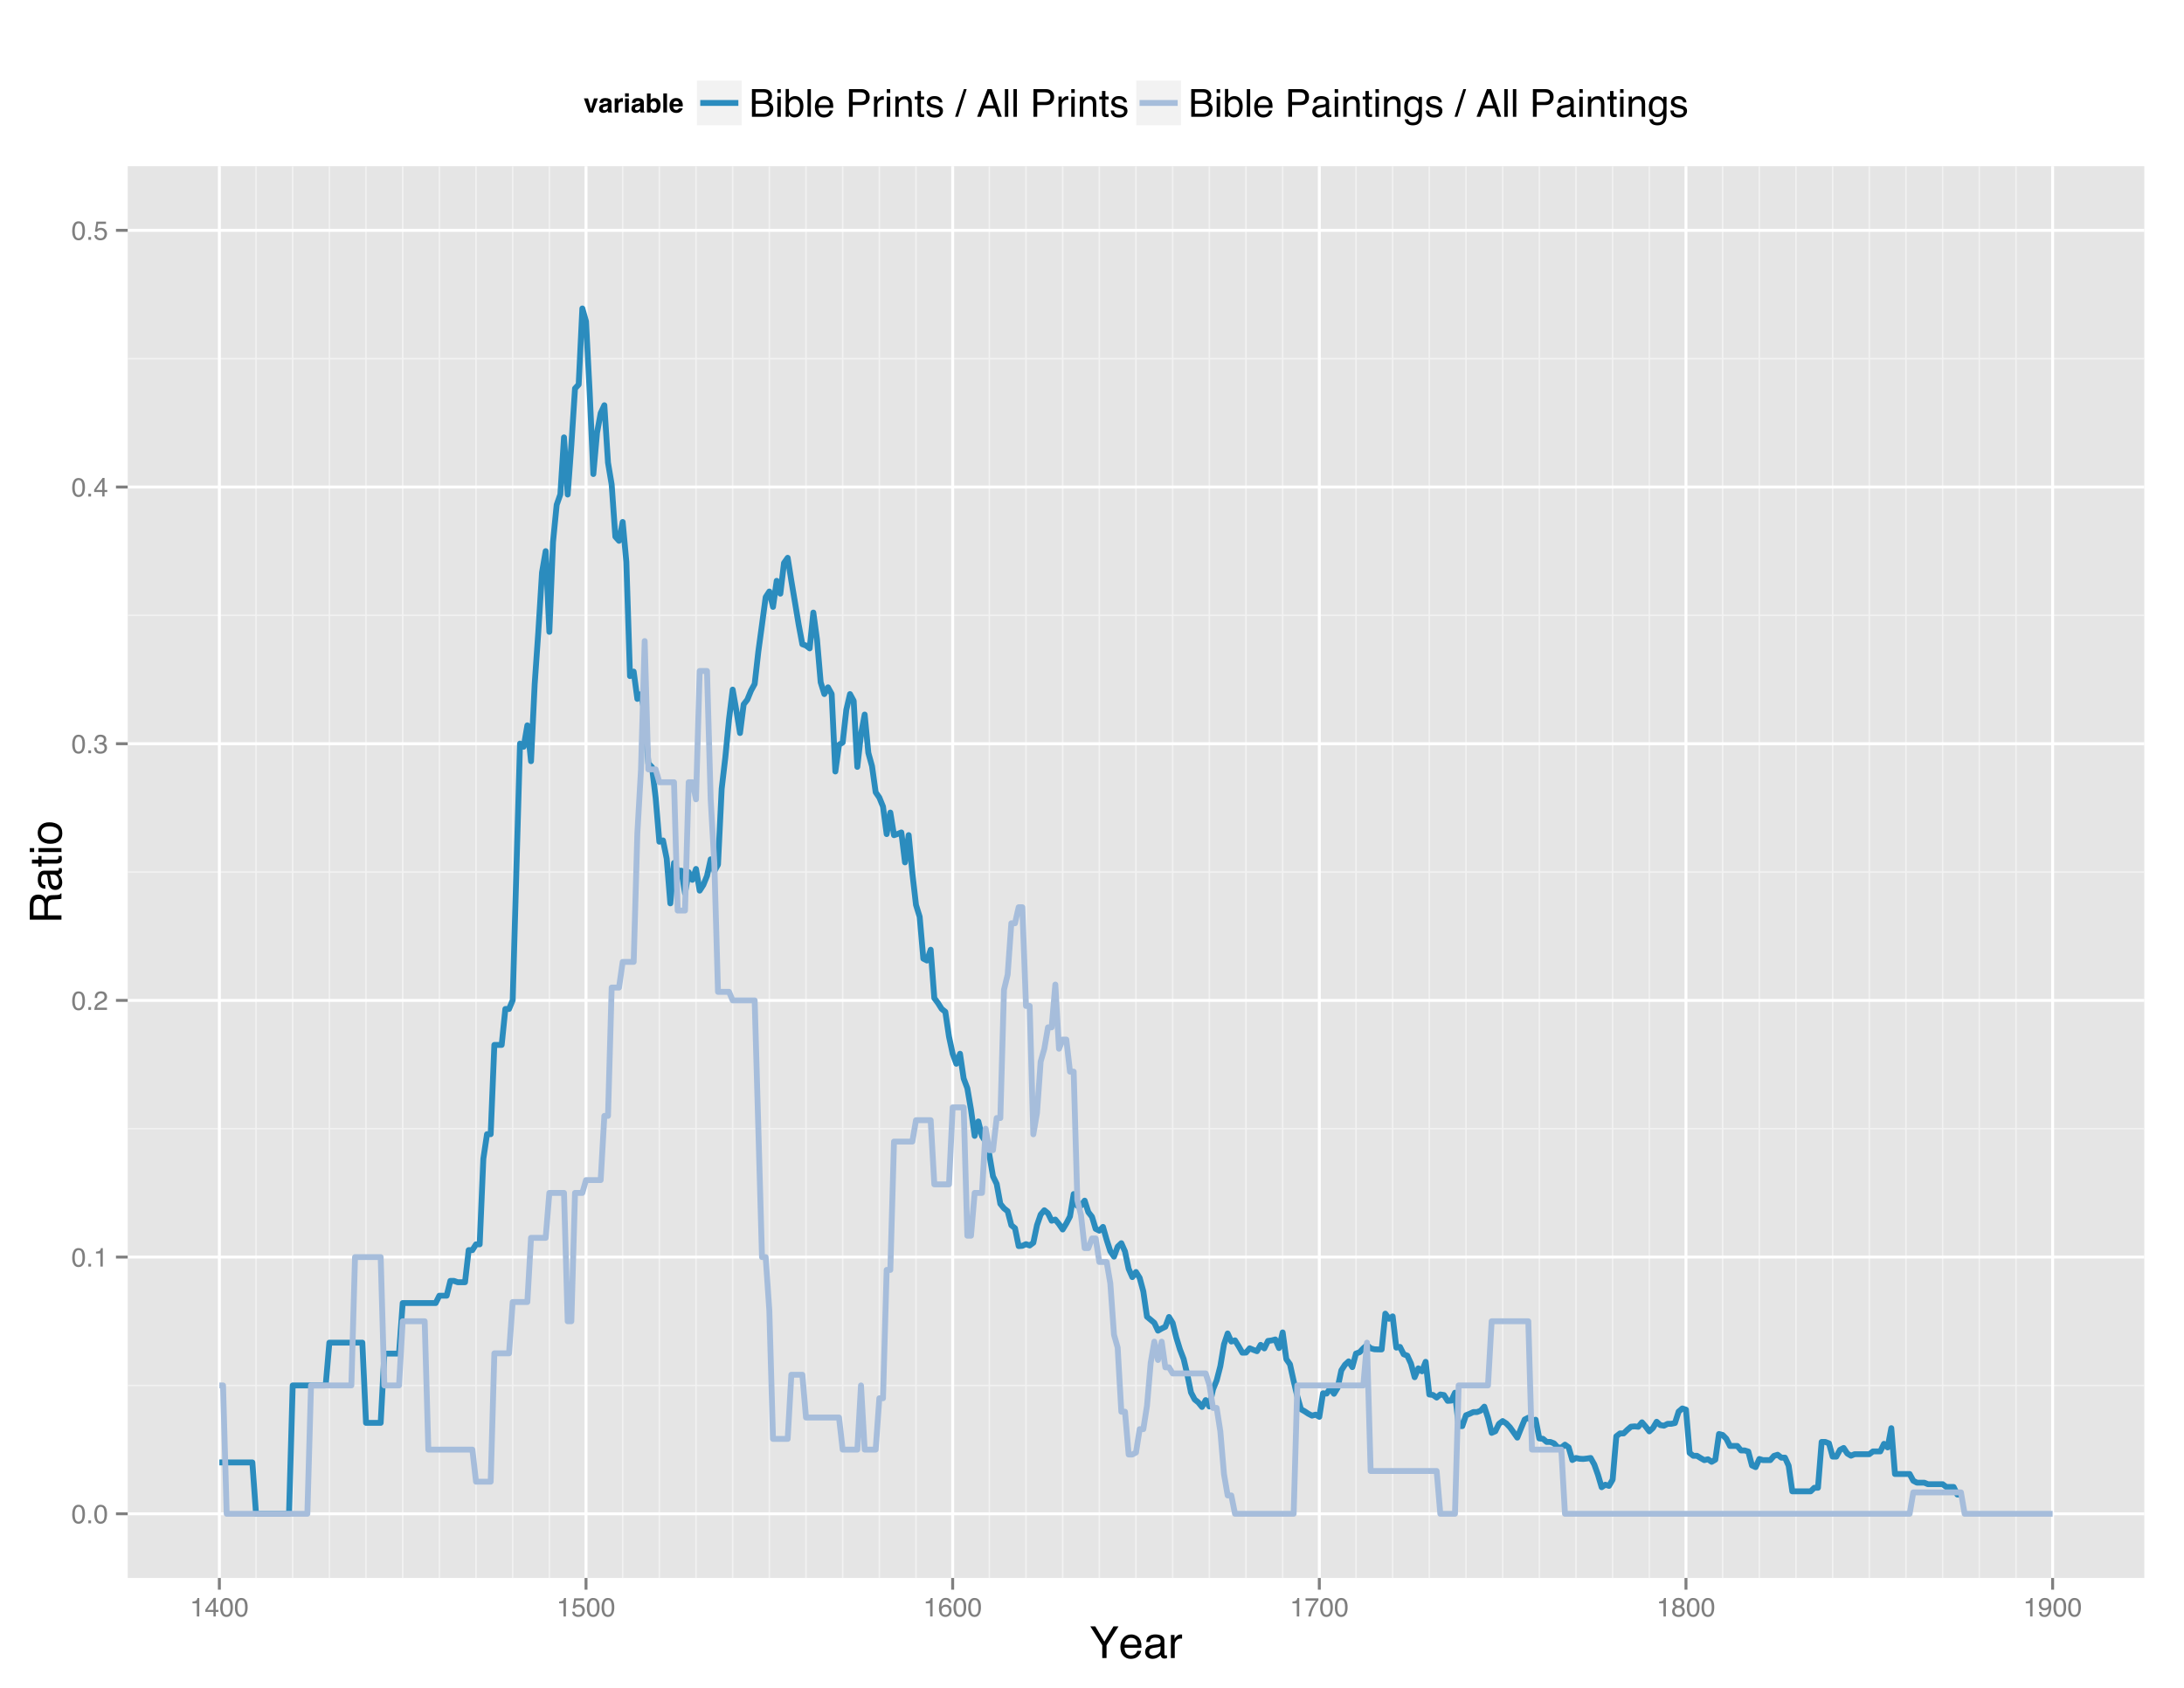 <?xml version="1.0" encoding="UTF-8"?>
<svg xmlns="http://www.w3.org/2000/svg" xmlns:xlink="http://www.w3.org/1999/xlink" width="792pt" height="612pt" viewBox="0 0 792 612" version="1.1">
<defs>
<g>
<symbol overflow="visible" id="glyph0-0">
<path style="stroke:none;" d="M 0.312 0 L 0.312 -6.875 L 5.766 -6.875 L 5.766 0 Z M 4.906 -0.859 L 4.906 -6.016 L 1.172 -6.016 L 1.172 -0.859 Z "/>
</symbol>
<symbol overflow="visible" id="glyph0-1">
<path style="stroke:none;" d="M 2.594 -6.703 C 3.457 -6.703 4.086 -6.348 4.484 -5.641 C 4.773 -5.086 4.922 -4.328 4.922 -3.359 C 4.922 -2.453 4.785 -1.695 4.516 -1.094 C 4.129 -0.238 3.488 0.188 2.594 0.188 C 1.781 0.188 1.18 -0.16 0.797 -0.859 C 0.461 -1.453 0.297 -2.238 0.297 -3.219 C 0.297 -3.977 0.395 -4.633 0.594 -5.188 C 0.957 -6.195 1.625 -6.703 2.594 -6.703 Z M 2.578 -0.578 C 3.016 -0.578 3.363 -0.77 3.625 -1.156 C 3.883 -1.551 4.016 -2.273 4.016 -3.328 C 4.016 -4.086 3.922 -4.711 3.734 -5.203 C 3.547 -5.703 3.18 -5.953 2.641 -5.953 C 2.148 -5.953 1.789 -5.719 1.562 -5.25 C 1.332 -4.781 1.219 -4.094 1.219 -3.188 C 1.219 -2.5 1.289 -1.945 1.438 -1.531 C 1.656 -0.895 2.035 -0.578 2.578 -0.578 Z "/>
</symbol>
<symbol overflow="visible" id="glyph0-2">
<path style="stroke:none;" d="M 0.812 -1.016 L 1.797 -1.016 L 1.797 0 L 0.812 0 Z "/>
</symbol>
<symbol overflow="visible" id="glyph0-3">
<path style="stroke:none;" d="M 0.922 -4.75 L 0.922 -5.391 C 1.523 -5.453 1.945 -5.551 2.188 -5.688 C 2.426 -5.832 2.609 -6.164 2.734 -6.688 L 3.391 -6.688 L 3.391 0 L 2.5 0 L 2.5 -4.75 Z "/>
</symbol>
<symbol overflow="visible" id="glyph0-4">
<path style="stroke:none;" d="M 0.297 0 C 0.328 -0.57 0.445 -1.07 0.656 -1.5 C 0.863 -1.938 1.27 -2.328 1.875 -2.672 L 2.766 -3.188 C 3.172 -3.426 3.457 -3.629 3.625 -3.797 C 3.875 -4.055 4 -4.352 4 -4.688 C 4 -5.07 3.879 -5.379 3.641 -5.609 C 3.41 -5.836 3.102 -5.953 2.719 -5.953 C 2.133 -5.953 1.734 -5.734 1.516 -5.297 C 1.398 -5.066 1.336 -4.742 1.328 -4.328 L 0.469 -4.328 C 0.477 -4.91 0.582 -5.383 0.781 -5.75 C 1.145 -6.406 1.789 -6.734 2.719 -6.734 C 3.488 -6.734 4.051 -6.523 4.406 -6.109 C 4.758 -5.691 4.938 -5.227 4.938 -4.719 C 4.938 -4.188 4.75 -3.727 4.375 -3.344 C 4.156 -3.125 3.758 -2.852 3.188 -2.531 L 2.547 -2.188 C 2.242 -2.02 2.004 -1.859 1.828 -1.703 C 1.516 -1.43 1.316 -1.129 1.234 -0.797 L 4.906 -0.797 L 4.906 0 Z "/>
</symbol>
<symbol overflow="visible" id="glyph0-5">
<path style="stroke:none;" d="M 2.484 0.188 C 1.691 0.188 1.117 -0.031 0.766 -0.469 C 0.41 -0.906 0.234 -1.438 0.234 -2.062 L 1.109 -2.062 C 1.148 -1.625 1.234 -1.305 1.359 -1.109 C 1.578 -0.754 1.969 -0.578 2.531 -0.578 C 2.977 -0.578 3.336 -0.695 3.609 -0.938 C 3.879 -1.176 4.016 -1.484 4.016 -1.859 C 4.016 -2.316 3.867 -2.641 3.578 -2.828 C 3.297 -3.016 2.906 -3.109 2.406 -3.109 C 2.352 -3.109 2.297 -3.102 2.234 -3.094 C 2.18 -3.094 2.125 -3.094 2.062 -3.094 L 2.062 -3.844 C 2.145 -3.832 2.219 -3.82 2.281 -3.812 C 2.344 -3.812 2.406 -3.812 2.469 -3.812 C 2.789 -3.812 3.051 -3.863 3.25 -3.969 C 3.602 -4.145 3.781 -4.457 3.781 -4.906 C 3.781 -5.238 3.66 -5.492 3.422 -5.672 C 3.191 -5.859 2.914 -5.953 2.594 -5.953 C 2.031 -5.953 1.645 -5.766 1.438 -5.391 C 1.312 -5.18 1.242 -4.883 1.234 -4.5 L 0.391 -4.5 C 0.391 -5 0.492 -5.426 0.703 -5.781 C 1.047 -6.406 1.648 -6.719 2.516 -6.719 C 3.191 -6.719 3.719 -6.562 4.094 -6.25 C 4.469 -5.945 4.656 -5.508 4.656 -4.938 C 4.656 -4.52 4.547 -4.188 4.328 -3.938 C 4.191 -3.781 4.016 -3.656 3.797 -3.562 C 4.148 -3.469 4.426 -3.281 4.625 -3 C 4.82 -2.719 4.922 -2.379 4.922 -1.984 C 4.922 -1.348 4.707 -0.828 4.281 -0.422 C 3.863 -0.016 3.266 0.188 2.484 0.188 Z "/>
</symbol>
<symbol overflow="visible" id="glyph0-6">
<path style="stroke:none;" d="M 3.172 -2.375 L 3.172 -5.422 L 1.016 -2.375 Z M 3.188 0 L 3.188 -1.641 L 0.25 -1.641 L 0.25 -2.469 L 3.312 -6.734 L 4.031 -6.734 L 4.031 -2.375 L 5.016 -2.375 L 5.016 -1.641 L 4.031 -1.641 L 4.031 0 Z "/>
</symbol>
<symbol overflow="visible" id="glyph0-7">
<path style="stroke:none;" d="M 1.188 -1.703 C 1.238 -1.223 1.461 -0.895 1.859 -0.719 C 2.055 -0.625 2.285 -0.578 2.547 -0.578 C 3.047 -0.578 3.414 -0.734 3.656 -1.047 C 3.895 -1.367 4.016 -1.723 4.016 -2.109 C 4.016 -2.578 3.867 -2.938 3.578 -3.188 C 3.297 -3.445 2.957 -3.578 2.562 -3.578 C 2.27 -3.578 2.02 -3.52 1.812 -3.406 C 1.602 -3.289 1.426 -3.133 1.281 -2.938 L 0.547 -2.984 L 1.062 -6.594 L 4.547 -6.594 L 4.547 -5.781 L 1.703 -5.781 L 1.406 -3.922 C 1.562 -4.035 1.711 -4.125 1.859 -4.188 C 2.109 -4.289 2.395 -4.344 2.719 -4.344 C 3.332 -4.344 3.852 -4.141 4.281 -3.734 C 4.707 -3.336 4.922 -2.836 4.922 -2.234 C 4.922 -1.598 4.723 -1.035 4.328 -0.547 C 3.941 -0.066 3.32 0.172 2.469 0.172 C 1.914 0.172 1.43 0.02 1.016 -0.281 C 0.598 -0.594 0.363 -1.066 0.312 -1.703 Z "/>
</symbol>
<symbol overflow="visible" id="glyph0-8">
<path style="stroke:none;" d="M 2.812 -6.734 C 3.562 -6.734 4.082 -6.535 4.375 -6.141 C 4.664 -5.754 4.812 -5.359 4.812 -4.953 L 3.984 -4.953 C 3.93 -5.211 3.852 -5.422 3.75 -5.578 C 3.539 -5.859 3.227 -6 2.812 -6 C 2.344 -6 1.969 -5.781 1.688 -5.344 C 1.414 -4.906 1.266 -4.281 1.234 -3.469 C 1.422 -3.75 1.664 -3.961 1.969 -4.109 C 2.227 -4.234 2.523 -4.297 2.859 -4.297 C 3.422 -4.297 3.91 -4.113 4.328 -3.75 C 4.742 -3.395 4.953 -2.863 4.953 -2.156 C 4.953 -1.539 4.754 -1 4.359 -0.531 C 3.961 -0.062 3.398 0.172 2.672 0.172 C 2.047 0.172 1.504 -0.062 1.047 -0.531 C 0.586 -1.008 0.359 -1.816 0.359 -2.953 C 0.359 -3.785 0.461 -4.488 0.672 -5.062 C 1.055 -6.176 1.77 -6.734 2.812 -6.734 Z M 2.75 -0.578 C 3.188 -0.578 3.516 -0.723 3.734 -1.016 C 3.961 -1.316 4.078 -1.672 4.078 -2.078 C 4.078 -2.422 3.977 -2.75 3.781 -3.062 C 3.582 -3.375 3.223 -3.531 2.703 -3.531 C 2.336 -3.531 2.02 -3.41 1.75 -3.172 C 1.477 -2.93 1.344 -2.566 1.344 -2.078 C 1.344 -1.648 1.461 -1.289 1.703 -1 C 1.953 -0.719 2.301 -0.578 2.75 -0.578 Z "/>
</symbol>
<symbol overflow="visible" id="glyph0-9">
<path style="stroke:none;" d="M 5.016 -6.594 L 5.016 -5.859 C 4.797 -5.648 4.508 -5.285 4.156 -4.766 C 3.801 -4.242 3.484 -3.688 3.203 -3.094 C 2.93 -2.508 2.727 -1.977 2.594 -1.5 C 2.5 -1.188 2.379 -0.688 2.234 0 L 1.312 0 C 1.52 -1.281 1.988 -2.555 2.719 -3.828 C 3.145 -4.566 3.594 -5.207 4.062 -5.75 L 0.344 -5.75 L 0.344 -6.594 Z "/>
</symbol>
<symbol overflow="visible" id="glyph0-10">
<path style="stroke:none;" d="M 2.609 -3.891 C 2.984 -3.891 3.273 -3.992 3.484 -4.203 C 3.691 -4.41 3.797 -4.66 3.797 -4.953 C 3.797 -5.203 3.691 -5.43 3.484 -5.641 C 3.285 -5.848 2.984 -5.953 2.578 -5.953 C 2.172 -5.953 1.875 -5.848 1.688 -5.641 C 1.508 -5.43 1.422 -5.188 1.422 -4.906 C 1.422 -4.594 1.535 -4.344 1.766 -4.156 C 2.004 -3.977 2.285 -3.891 2.609 -3.891 Z M 2.656 -0.578 C 3.051 -0.578 3.375 -0.68 3.625 -0.891 C 3.883 -1.098 4.016 -1.414 4.016 -1.844 C 4.016 -2.27 3.879 -2.594 3.609 -2.812 C 3.348 -3.039 3.008 -3.156 2.594 -3.156 C 2.195 -3.156 1.867 -3.039 1.609 -2.812 C 1.359 -2.582 1.234 -2.266 1.234 -1.859 C 1.234 -1.516 1.348 -1.211 1.578 -0.953 C 1.816 -0.703 2.176 -0.578 2.656 -0.578 Z M 1.469 -3.578 C 1.227 -3.672 1.039 -3.785 0.906 -3.922 C 0.664 -4.172 0.547 -4.5 0.547 -4.906 C 0.547 -5.406 0.723 -5.832 1.078 -6.188 C 1.441 -6.551 1.957 -6.734 2.625 -6.734 C 3.27 -6.734 3.773 -6.562 4.141 -6.219 C 4.504 -5.875 4.688 -5.477 4.688 -5.031 C 4.688 -4.613 4.582 -4.273 4.375 -4.016 C 4.25 -3.867 4.062 -3.723 3.812 -3.578 C 4.094 -3.453 4.312 -3.305 4.469 -3.141 C 4.77 -2.828 4.922 -2.422 4.922 -1.922 C 4.922 -1.336 4.723 -0.836 4.328 -0.422 C 3.93 -0.016 3.367 0.188 2.641 0.188 C 1.984 0.188 1.43 0.008 0.984 -0.344 C 0.535 -0.695 0.312 -1.211 0.312 -1.891 C 0.312 -2.285 0.406 -2.625 0.594 -2.906 C 0.789 -3.195 1.082 -3.422 1.469 -3.578 Z "/>
</symbol>
<symbol overflow="visible" id="glyph0-11">
<path style="stroke:none;" d="M 1.281 -1.625 C 1.301 -1.156 1.477 -0.832 1.812 -0.656 C 1.988 -0.562 2.18 -0.516 2.391 -0.516 C 2.797 -0.516 3.141 -0.68 3.422 -1.016 C 3.703 -1.348 3.906 -2.031 4.031 -3.062 C 3.844 -2.77 3.609 -2.562 3.328 -2.438 C 3.055 -2.32 2.758 -2.266 2.438 -2.266 C 1.789 -2.266 1.281 -2.461 0.906 -2.859 C 0.531 -3.266 0.344 -3.785 0.344 -4.422 C 0.344 -5.023 0.523 -5.555 0.891 -6.016 C 1.266 -6.484 1.816 -6.719 2.547 -6.719 C 3.523 -6.719 4.195 -6.273 4.562 -5.391 C 4.77 -4.91 4.875 -4.305 4.875 -3.578 C 4.875 -2.754 4.75 -2.023 4.5 -1.391 C 4.094 -0.336 3.398 0.188 2.422 0.188 C 1.766 0.188 1.266 0.016 0.922 -0.328 C 0.586 -0.672 0.422 -1.102 0.422 -1.625 Z M 2.547 -3 C 2.879 -3 3.188 -3.109 3.469 -3.328 C 3.75 -3.547 3.891 -3.93 3.891 -4.484 C 3.891 -4.973 3.766 -5.336 3.516 -5.578 C 3.266 -5.828 2.945 -5.953 2.562 -5.953 C 2.145 -5.953 1.816 -5.812 1.578 -5.531 C 1.336 -5.258 1.219 -4.891 1.219 -4.422 C 1.219 -3.984 1.32 -3.633 1.531 -3.375 C 1.75 -3.125 2.086 -3 2.547 -3 Z "/>
</symbol>
<symbol overflow="visible" id="glyph1-0">
<path style="stroke:none;" d="M 0.516 0 L 0.516 -11.484 L 9.625 -11.484 L 9.625 0 Z M 8.188 -1.438 L 8.188 -10.047 L 1.953 -10.047 L 1.953 -1.438 Z "/>
</symbol>
<symbol overflow="visible" id="glyph1-1">
<path style="stroke:none;" d="M 0.328 -11.484 L 2.141 -11.484 L 5.438 -5.969 L 8.734 -11.484 L 10.562 -11.484 L 6.219 -4.625 L 6.219 0 L 4.672 0 L 4.672 -4.625 Z M 5.469 -11.484 Z "/>
</symbol>
<symbol overflow="visible" id="glyph1-2">
<path style="stroke:none;" d="M 4.516 -8.562 C 5.109 -8.562 5.68 -8.422 6.234 -8.141 C 6.797 -7.859 7.223 -7.5 7.516 -7.062 C 7.797 -6.633 7.984 -6.141 8.078 -5.578 C 8.16 -5.191 8.203 -4.578 8.203 -3.734 L 2.078 -3.734 C 2.098 -2.891 2.297 -2.207 2.672 -1.688 C 3.047 -1.176 3.629 -0.922 4.422 -0.922 C 5.148 -0.922 5.734 -1.164 6.172 -1.656 C 6.422 -1.938 6.598 -2.258 6.703 -2.625 L 8.094 -2.625 C 8.051 -2.32 7.926 -1.977 7.719 -1.594 C 7.52 -1.219 7.289 -0.91 7.031 -0.672 C 6.602 -0.254 6.078 0.023 5.453 0.172 C 5.109 0.254 4.723 0.297 4.297 0.297 C 3.254 0.297 2.367 -0.082 1.641 -0.844 C 0.922 -1.602 0.562 -2.664 0.562 -4.031 C 0.562 -5.375 0.926 -6.461 1.656 -7.297 C 2.383 -8.141 3.336 -8.562 4.516 -8.562 Z M 6.766 -4.859 C 6.703 -5.461 6.566 -5.945 6.359 -6.312 C 5.973 -6.988 5.332 -7.328 4.438 -7.328 C 3.789 -7.328 3.25 -7.094 2.812 -6.625 C 2.375 -6.164 2.141 -5.578 2.109 -4.859 Z M 4.391 -8.578 Z "/>
</symbol>
<symbol overflow="visible" id="glyph1-3">
<path style="stroke:none;" d="M 2.109 -2.234 C 2.109 -1.828 2.254 -1.504 2.547 -1.266 C 2.848 -1.035 3.203 -0.922 3.609 -0.922 C 4.109 -0.922 4.586 -1.035 5.047 -1.266 C 5.828 -1.641 6.219 -2.258 6.219 -3.125 L 6.219 -4.266 C 6.051 -4.148 5.832 -4.055 5.562 -3.984 C 5.289 -3.91 5.023 -3.859 4.766 -3.828 L 3.906 -3.719 C 3.395 -3.656 3.016 -3.551 2.766 -3.406 C 2.328 -3.156 2.109 -2.766 2.109 -2.234 Z M 5.516 -5.078 C 5.836 -5.117 6.055 -5.254 6.172 -5.484 C 6.234 -5.609 6.266 -5.785 6.266 -6.016 C 6.266 -6.492 6.094 -6.844 5.75 -7.062 C 5.406 -7.281 4.914 -7.391 4.281 -7.391 C 3.551 -7.391 3.031 -7.191 2.719 -6.797 C 2.551 -6.578 2.441 -6.25 2.391 -5.812 L 1.078 -5.812 C 1.098 -6.844 1.43 -7.562 2.078 -7.969 C 2.723 -8.375 3.469 -8.578 4.312 -8.578 C 5.301 -8.578 6.102 -8.391 6.719 -8.016 C 7.32 -7.641 7.625 -7.055 7.625 -6.266 L 7.625 -1.438 C 7.625 -1.289 7.656 -1.172 7.719 -1.078 C 7.781 -0.992 7.906 -0.953 8.094 -0.953 C 8.156 -0.953 8.223 -0.957 8.297 -0.969 C 8.379 -0.977 8.469 -0.988 8.562 -1 L 8.562 0.047 C 8.344 0.109 8.176 0.145 8.062 0.156 C 7.945 0.176 7.789 0.188 7.594 0.188 C 7.102 0.188 6.75 0.008 6.531 -0.344 C 6.414 -0.52 6.336 -0.773 6.297 -1.109 C 6.004 -0.734 5.586 -0.406 5.047 -0.125 C 4.516 0.145 3.926 0.281 3.281 0.281 C 2.508 0.281 1.875 0.047 1.375 -0.422 C 0.883 -0.898 0.641 -1.492 0.641 -2.203 C 0.641 -2.973 0.879 -3.57 1.359 -4 C 1.848 -4.426 2.488 -4.691 3.281 -4.797 Z M 4.359 -8.578 Z "/>
</symbol>
<symbol overflow="visible" id="glyph1-4">
<path style="stroke:none;" d="M 1.078 -8.375 L 2.406 -8.375 L 2.406 -6.922 C 2.52 -7.203 2.789 -7.547 3.219 -7.953 C 3.645 -8.359 4.133 -8.562 4.688 -8.562 C 4.719 -8.562 4.766 -8.555 4.828 -8.547 C 4.891 -8.547 4.992 -8.535 5.141 -8.516 L 5.141 -7.031 C 5.055 -7.051 4.977 -7.062 4.906 -7.062 C 4.844 -7.07 4.77 -7.078 4.688 -7.078 C 3.977 -7.078 3.43 -6.848 3.047 -6.391 C 2.672 -5.93 2.484 -5.406 2.484 -4.812 L 2.484 0 L 1.078 0 Z "/>
</symbol>
<symbol overflow="visible" id="glyph2-0">
<path style="stroke:none;" d="M 0 -0.516 L -11.484 -0.516 L -11.484 -9.625 L 0 -9.625 Z M -1.438 -8.188 L -10.047 -8.188 L -10.047 -1.953 L -1.438 -1.953 Z "/>
</symbol>
<symbol overflow="visible" id="glyph2-1">
<path style="stroke:none;" d="M -6.219 -6.562 C -6.219 -7.289 -6.363 -7.863 -6.656 -8.281 C -6.945 -8.707 -7.473 -8.922 -8.234 -8.922 C -9.055 -8.922 -9.613 -8.625 -9.906 -8.031 C -10.062 -7.719 -10.141 -7.297 -10.141 -6.766 L -10.141 -2.969 L -6.219 -2.969 Z M -11.484 -1.406 L -11.484 -6.719 C -11.484 -7.594 -11.352 -8.316 -11.094 -8.891 C -10.602 -9.961 -9.703 -10.5 -8.391 -10.5 C -7.703 -10.5 -7.141 -10.359 -6.703 -10.078 C -6.266 -9.797 -5.91 -9.398 -5.641 -8.891 C -5.461 -9.336 -5.223 -9.672 -4.922 -9.891 C -4.629 -10.117 -4.148 -10.25 -3.484 -10.281 L -1.938 -10.328 C -1.5 -10.348 -1.176 -10.383 -0.969 -10.438 C -0.602 -10.531 -0.367 -10.695 -0.266 -10.938 L 0 -10.938 L 0 -9.031 C -0.102 -8.977 -0.234 -8.938 -0.391 -8.906 C -0.547 -8.875 -0.848 -8.848 -1.297 -8.828 L -3.203 -8.734 C -3.953 -8.703 -4.457 -8.426 -4.719 -7.906 C -4.852 -7.602 -4.922 -7.133 -4.922 -6.5 L -4.922 -2.969 L 0 -2.969 L 0 -1.406 Z "/>
</symbol>
<symbol overflow="visible" id="glyph2-2">
<path style="stroke:none;" d="M -2.234 -2.109 C -1.828 -2.109 -1.504 -2.254 -1.266 -2.547 C -1.035 -2.848 -0.922 -3.203 -0.922 -3.609 C -0.922 -4.109 -1.035 -4.586 -1.266 -5.047 C -1.641 -5.828 -2.258 -6.219 -3.125 -6.219 L -4.266 -6.219 C -4.148 -6.051 -4.055 -5.832 -3.984 -5.562 C -3.91 -5.289 -3.859 -5.023 -3.828 -4.766 L -3.719 -3.906 C -3.656 -3.395 -3.551 -3.016 -3.406 -2.766 C -3.156 -2.328 -2.766 -2.109 -2.234 -2.109 Z M -5.078 -5.516 C -5.117 -5.836 -5.254 -6.055 -5.484 -6.172 C -5.609 -6.234 -5.785 -6.266 -6.016 -6.266 C -6.492 -6.266 -6.844 -6.094 -7.062 -5.75 C -7.281 -5.406 -7.391 -4.914 -7.391 -4.281 C -7.391 -3.551 -7.191 -3.031 -6.797 -2.719 C -6.578 -2.551 -6.25 -2.441 -5.812 -2.391 L -5.812 -1.078 C -6.844 -1.098 -7.562 -1.43 -7.969 -2.078 C -8.375 -2.723 -8.578 -3.469 -8.578 -4.312 C -8.578 -5.301 -8.391 -6.102 -8.016 -6.719 C -7.641 -7.32 -7.055 -7.625 -6.266 -7.625 L -1.438 -7.625 C -1.289 -7.625 -1.172 -7.656 -1.078 -7.719 C -0.992 -7.781 -0.953 -7.906 -0.953 -8.094 C -0.953 -8.156 -0.957 -8.223 -0.969 -8.297 C -0.977 -8.379 -0.988 -8.469 -1 -8.562 L 0.047 -8.562 C 0.109 -8.344 0.145 -8.176 0.156 -8.062 C 0.176 -7.945 0.188 -7.789 0.188 -7.594 C 0.188 -7.102 0.008 -6.75 -0.344 -6.531 C -0.52 -6.414 -0.773 -6.336 -1.109 -6.297 C -0.734 -6.004 -0.406 -5.586 -0.125 -5.047 C 0.145 -4.516 0.281 -3.926 0.281 -3.281 C 0.281 -2.508 0.047 -1.875 -0.422 -1.375 C -0.898 -0.883 -1.492 -0.641 -2.203 -0.641 C -2.973 -0.641 -3.57 -0.879 -4 -1.359 C -4.426 -1.848 -4.691 -2.488 -4.797 -3.281 Z M -8.578 -4.359 Z "/>
</symbol>
<symbol overflow="visible" id="glyph2-3">
<path style="stroke:none;" d="M -10.703 -1.312 L -10.703 -2.734 L -8.375 -2.734 L -8.375 -4.078 L -7.219 -4.078 L -7.219 -2.734 L -1.766 -2.734 C -1.473 -2.734 -1.273 -2.832 -1.172 -3.031 C -1.117 -3.145 -1.094 -3.328 -1.094 -3.578 C -1.094 -3.648 -1.094 -3.723 -1.094 -3.797 C -1.094 -3.879 -1.098 -3.973 -1.109 -4.078 L 0 -4.078 C 0.051 -3.91 0.086 -3.738 0.109 -3.562 C 0.129 -3.395 0.141 -3.207 0.141 -3 C 0.141 -2.344 -0.023 -1.895 -0.359 -1.656 C -0.703 -1.426 -1.145 -1.312 -1.688 -1.312 L -7.219 -1.312 L -7.219 -0.188 L -8.375 -0.188 L -8.375 -1.312 Z "/>
</symbol>
<symbol overflow="visible" id="glyph2-4">
<path style="stroke:none;" d="M -8.328 -1.031 L -8.328 -2.469 L 0 -2.469 L 0 -1.031 Z M -11.484 -1.031 L -11.484 -2.469 L -9.891 -2.469 L -9.891 -1.031 Z "/>
</symbol>
<symbol overflow="visible" id="glyph2-5">
<path style="stroke:none;" d="M -0.906 -4.359 C -0.906 -5.285 -1.258 -5.922 -1.969 -6.266 C -2.676 -6.617 -3.461 -6.797 -4.328 -6.797 C -5.109 -6.797 -5.742 -6.672 -6.234 -6.422 C -7.004 -6.023 -7.391 -5.344 -7.391 -4.375 C -7.391 -3.508 -7.062 -2.879 -6.406 -2.484 C -5.75 -2.098 -4.957 -1.906 -4.031 -1.906 C -3.133 -1.906 -2.391 -2.098 -1.797 -2.484 C -1.203 -2.879 -0.906 -3.504 -0.906 -4.359 Z M -8.609 -4.406 C -8.609 -5.488 -8.25 -6.398 -7.531 -7.141 C -6.812 -7.891 -5.754 -8.266 -4.359 -8.266 C -3.016 -8.266 -1.898 -7.938 -1.016 -7.281 C -0.129 -6.625 0.312 -5.602 0.312 -4.219 C 0.312 -3.07 -0.078 -2.16 -0.859 -1.484 C -1.641 -0.805 -2.688 -0.469 -4 -0.469 C -5.406 -0.469 -6.523 -0.82 -7.359 -1.531 C -8.191 -2.25 -8.609 -3.207 -8.609 -4.406 Z M -8.578 -4.359 Z "/>
</symbol>
<symbol overflow="visible" id="glyph3-0">
<path style="stroke:none;" d="M 0.719 0 L 0.719 -6.906 L 6.281 -6.906 L 6.281 0 Z M 5.422 -0.859 L 5.422 -6.047 L 1.578 -6.047 L 1.578 -0.859 Z "/>
</symbol>
<symbol overflow="visible" id="glyph3-1">
<path style="stroke:none;" d="M 3.766 -5.109 L 5.203 -5.109 L 3.359 0 L 1.953 0 L 0.125 -5.109 L 1.625 -5.109 L 2.688 -1.344 Z "/>
</symbol>
<symbol overflow="visible" id="glyph3-2">
<path style="stroke:none;" d="M 3.438 -2.484 C 3.352 -2.43 3.266 -2.391 3.172 -2.359 C 3.086 -2.328 2.973 -2.297 2.828 -2.266 L 2.531 -2.203 C 2.25 -2.148 2.047 -2.094 1.922 -2.031 C 1.711 -1.906 1.609 -1.711 1.609 -1.453 C 1.609 -1.223 1.672 -1.055 1.797 -0.953 C 1.93 -0.859 2.086 -0.812 2.266 -0.812 C 2.555 -0.812 2.82 -0.895 3.062 -1.062 C 3.301 -1.227 3.426 -1.535 3.438 -1.984 Z M 2.625 -3.109 C 2.875 -3.141 3.051 -3.176 3.156 -3.219 C 3.344 -3.301 3.438 -3.43 3.438 -3.609 C 3.438 -3.816 3.363 -3.957 3.219 -4.031 C 3.07 -4.113 2.859 -4.156 2.578 -4.156 C 2.266 -4.156 2.047 -4.078 1.922 -3.922 C 1.828 -3.805 1.766 -3.648 1.734 -3.453 L 0.438 -3.453 C 0.469 -3.898 0.594 -4.266 0.812 -4.547 C 1.164 -5.004 1.77 -5.234 2.625 -5.234 C 3.188 -5.234 3.688 -5.117 4.125 -4.891 C 4.562 -4.672 4.781 -4.254 4.781 -3.641 L 4.781 -1.297 C 4.781 -1.129 4.781 -0.93 4.781 -0.703 C 4.789 -0.523 4.816 -0.406 4.859 -0.344 C 4.898 -0.281 4.969 -0.234 5.062 -0.203 L 5.062 0 L 3.609 0 C 3.566 -0.102 3.535 -0.195 3.516 -0.281 C 3.504 -0.375 3.492 -0.477 3.484 -0.594 C 3.297 -0.395 3.082 -0.227 2.844 -0.094 C 2.562 0.07 2.238 0.156 1.875 0.156 C 1.414 0.156 1.035 0.023 0.734 -0.234 C 0.43 -0.492 0.281 -0.867 0.281 -1.359 C 0.281 -1.984 0.52 -2.438 1 -2.719 C 1.27 -2.875 1.66 -2.984 2.172 -3.047 Z M 2.703 -5.234 Z "/>
</symbol>
<symbol overflow="visible" id="glyph3-3">
<path style="stroke:none;" d="M 3.391 -5.234 C 3.422 -5.234 3.441 -5.227 3.453 -5.219 C 3.473 -5.219 3.516 -5.219 3.578 -5.219 L 3.578 -3.844 C 3.492 -3.852 3.414 -3.859 3.344 -3.859 C 3.281 -3.867 3.227 -3.875 3.188 -3.875 C 2.656 -3.875 2.297 -3.695 2.109 -3.344 C 2.004 -3.145 1.953 -2.844 1.953 -2.438 L 1.953 0 L 0.609 0 L 0.609 -5.109 L 1.891 -5.109 L 1.891 -4.219 C 2.086 -4.562 2.266 -4.789 2.422 -4.906 C 2.672 -5.125 2.992 -5.234 3.391 -5.234 Z "/>
</symbol>
<symbol overflow="visible" id="glyph3-4">
<path style="stroke:none;" d="M 2 -5.719 L 0.641 -5.719 L 0.641 -6.953 L 2 -6.953 Z M 0.641 -5.109 L 2 -5.109 L 2 0 L 0.641 0 Z "/>
</symbol>
<symbol overflow="visible" id="glyph3-5">
<path style="stroke:none;" d="M 3.375 -5.219 C 4.051 -5.219 4.578 -4.973 4.953 -4.484 C 5.336 -4.004 5.531 -3.383 5.531 -2.625 C 5.531 -1.82 5.344 -1.16 4.969 -0.641 C 4.594 -0.117 4.066 0.141 3.391 0.141 C 2.973 0.141 2.633 0.055 2.375 -0.109 C 2.227 -0.211 2.066 -0.391 1.891 -0.641 L 1.891 0 L 0.578 0 L 0.578 -6.891 L 1.906 -6.891 L 1.906 -4.438 C 2.07 -4.676 2.258 -4.859 2.469 -4.984 C 2.707 -5.141 3.008 -5.219 3.375 -5.219 Z M 3.047 -0.969 C 3.391 -0.969 3.656 -1.102 3.844 -1.375 C 4.031 -1.656 4.125 -2.023 4.125 -2.484 C 4.125 -2.836 4.078 -3.133 3.984 -3.375 C 3.805 -3.82 3.477 -4.047 3 -4.047 C 2.52 -4.047 2.188 -3.828 2 -3.391 C 1.906 -3.16 1.859 -2.859 1.859 -2.484 C 1.859 -2.047 1.953 -1.68 2.141 -1.391 C 2.336 -1.109 2.641 -0.969 3.047 -0.969 Z "/>
</symbol>
<symbol overflow="visible" id="glyph3-6">
<path style="stroke:none;" d="M 1.984 0 L 0.656 0 L 0.656 -6.906 L 1.984 -6.906 Z "/>
</symbol>
<symbol overflow="visible" id="glyph3-7">
<path style="stroke:none;" d="M 2.641 -4.141 C 2.328 -4.141 2.082 -4.039 1.906 -3.844 C 1.738 -3.656 1.633 -3.395 1.594 -3.062 L 3.672 -3.062 C 3.648 -3.414 3.539 -3.68 3.344 -3.859 C 3.156 -4.047 2.922 -4.141 2.641 -4.141 Z M 2.641 -5.234 C 3.066 -5.234 3.445 -5.156 3.781 -5 C 4.125 -4.844 4.406 -4.594 4.625 -4.25 C 4.82 -3.945 4.953 -3.594 5.016 -3.188 C 5.047 -2.957 5.062 -2.625 5.062 -2.188 L 1.562 -2.188 C 1.582 -1.676 1.742 -1.316 2.047 -1.109 C 2.234 -0.973 2.457 -0.906 2.719 -0.906 C 2.988 -0.906 3.207 -0.984 3.375 -1.141 C 3.469 -1.234 3.551 -1.352 3.625 -1.5 L 5 -1.5 C 4.957 -1.195 4.797 -0.891 4.516 -0.578 C 4.078 -0.078 3.469 0.172 2.688 0.172 C 2.031 0.172 1.453 -0.035 0.953 -0.453 C 0.461 -0.879 0.219 -1.562 0.219 -2.5 C 0.219 -3.383 0.441 -4.062 0.891 -4.531 C 1.336 -5 1.922 -5.234 2.641 -5.234 Z M 2.734 -5.234 Z "/>
</symbol>
<symbol overflow="visible" id="glyph4-0">
<path style="stroke:none;" d="M 0.453 0 L 0.453 -10.047 L 8.422 -10.047 L 8.422 0 Z M 7.172 -1.266 L 7.172 -8.781 L 1.703 -8.781 L 1.703 -1.266 Z "/>
</symbol>
<symbol overflow="visible" id="glyph4-1">
<path style="stroke:none;" d="M 4.844 -5.797 C 5.414 -5.797 5.863 -5.875 6.188 -6.031 C 6.688 -6.281 6.938 -6.734 6.938 -7.391 C 6.938 -8.047 6.664 -8.488 6.125 -8.719 C 5.832 -8.844 5.391 -8.906 4.797 -8.906 L 2.359 -8.906 L 2.359 -5.797 Z M 5.297 -1.156 C 6.129 -1.156 6.723 -1.398 7.078 -1.891 C 7.305 -2.191 7.422 -2.562 7.422 -3 C 7.422 -3.727 7.094 -4.223 6.438 -4.484 C 6.094 -4.629 5.633 -4.703 5.062 -4.703 L 2.359 -4.703 L 2.359 -1.156 Z M 1.031 -10.047 L 5.344 -10.047 C 6.52 -10.047 7.359 -9.691 7.859 -8.984 C 8.148 -8.578 8.297 -8.098 8.297 -7.547 C 8.297 -6.922 8.113 -6.406 7.75 -6 C 7.562 -5.781 7.297 -5.582 6.953 -5.406 C 7.461 -5.207 7.844 -4.988 8.094 -4.75 C 8.551 -4.312 8.781 -3.707 8.781 -2.938 C 8.781 -2.289 8.578 -1.703 8.172 -1.172 C 7.566 -0.391 6.602 0 5.281 0 L 1.031 0 Z "/>
</symbol>
<symbol overflow="visible" id="glyph4-2">
<path style="stroke:none;" d="M 0.906 -7.281 L 2.156 -7.281 L 2.156 0 L 0.906 0 Z M 0.906 -10.047 L 2.156 -10.047 L 2.156 -8.641 L 0.906 -8.641 Z "/>
</symbol>
<symbol overflow="visible" id="glyph4-3">
<path style="stroke:none;" d="M 0.812 -10.078 L 2 -10.078 L 2 -6.438 C 2.27 -6.781 2.594 -7.047 2.969 -7.234 C 3.344 -7.422 3.75 -7.516 4.188 -7.516 C 5.094 -7.516 5.828 -7.203 6.391 -6.578 C 6.961 -5.953 7.25 -5.023 7.25 -3.797 C 7.25 -2.641 6.969 -1.676 6.406 -0.906 C 5.852 -0.145 5.078 0.234 4.078 0.234 C 3.523 0.234 3.055 0.098 2.672 -0.172 C 2.441 -0.328 2.195 -0.582 1.938 -0.938 L 1.938 0 L 0.812 0 Z M 4 -0.859 C 4.664 -0.859 5.164 -1.117 5.5 -1.641 C 5.832 -2.172 6 -2.867 6 -3.734 C 6 -4.504 5.832 -5.141 5.5 -5.641 C 5.164 -6.148 4.68 -6.406 4.047 -6.406 C 3.484 -6.406 2.988 -6.195 2.562 -5.781 C 2.145 -5.375 1.938 -4.691 1.938 -3.734 C 1.938 -3.047 2.02 -2.488 2.188 -2.062 C 2.52 -1.258 3.125 -0.859 4 -0.859 Z "/>
</symbol>
<symbol overflow="visible" id="glyph4-4">
<path style="stroke:none;" d="M 0.938 -10.047 L 2.172 -10.047 L 2.172 0 L 0.938 0 Z "/>
</symbol>
<symbol overflow="visible" id="glyph4-5">
<path style="stroke:none;" d="M 3.953 -7.484 C 4.473 -7.484 4.973 -7.359 5.453 -7.109 C 5.941 -6.867 6.316 -6.555 6.578 -6.172 C 6.828 -5.805 6.988 -5.375 7.062 -4.875 C 7.133 -4.539 7.172 -4.004 7.172 -3.266 L 1.812 -3.266 C 1.832 -2.523 2.004 -1.93 2.328 -1.484 C 2.66 -1.035 3.172 -0.812 3.859 -0.812 C 4.504 -0.812 5.02 -1.02 5.406 -1.438 C 5.625 -1.688 5.773 -1.973 5.859 -2.297 L 7.078 -2.297 C 7.047 -2.023 6.938 -1.723 6.75 -1.391 C 6.57 -1.066 6.375 -0.801 6.156 -0.594 C 5.781 -0.227 5.316 0.02 4.766 0.156 C 4.473 0.227 4.141 0.266 3.766 0.266 C 2.848 0.266 2.07 -0.066 1.438 -0.734 C 0.812 -1.398 0.5 -2.328 0.5 -3.516 C 0.5 -4.691 0.816 -5.645 1.453 -6.375 C 2.086 -7.113 2.922 -7.484 3.953 -7.484 Z M 5.906 -4.25 C 5.863 -4.781 5.75 -5.207 5.562 -5.531 C 5.227 -6.113 4.664 -6.406 3.875 -6.406 C 3.312 -6.406 2.836 -6.203 2.453 -5.797 C 2.066 -5.391 1.863 -4.875 1.844 -4.25 Z M 3.828 -7.5 Z "/>
</symbol>
<symbol overflow="visible" id="glyph4-6">
<path style="stroke:none;" d=""/>
</symbol>
<symbol overflow="visible" id="glyph4-7">
<path style="stroke:none;" d="M 1.203 -10.047 L 5.719 -10.047 C 6.613 -10.047 7.332 -9.789 7.875 -9.281 C 8.426 -8.781 8.703 -8.078 8.703 -7.172 C 8.703 -6.379 8.457 -5.691 7.969 -5.109 C 7.477 -4.535 6.727 -4.25 5.719 -4.25 L 2.562 -4.25 L 2.562 0 L 1.203 0 Z M 7.328 -7.156 C 7.328 -7.895 7.051 -8.395 6.5 -8.656 C 6.195 -8.801 5.785 -8.875 5.266 -8.875 L 2.562 -8.875 L 2.562 -5.391 L 5.266 -5.391 C 5.879 -5.391 6.375 -5.52 6.75 -5.781 C 7.133 -6.039 7.328 -6.5 7.328 -7.156 Z "/>
</symbol>
<symbol overflow="visible" id="glyph4-8">
<path style="stroke:none;" d="M 0.938 -7.328 L 2.109 -7.328 L 2.109 -6.062 C 2.203 -6.301 2.438 -6.598 2.812 -6.953 C 3.188 -7.305 3.617 -7.484 4.109 -7.484 C 4.129 -7.484 4.164 -7.477 4.219 -7.469 C 4.27 -7.469 4.363 -7.461 4.5 -7.453 L 4.5 -6.156 C 4.426 -6.164 4.359 -6.172 4.297 -6.172 C 4.234 -6.18 4.164 -6.188 4.094 -6.188 C 3.477 -6.188 3.004 -5.984 2.672 -5.578 C 2.336 -5.18 2.172 -4.727 2.172 -4.219 L 2.172 0 L 0.938 0 Z "/>
</symbol>
<symbol overflow="visible" id="glyph4-9">
<path style="stroke:none;" d="M 0.906 -7.328 L 2.078 -7.328 L 2.078 -6.281 C 2.422 -6.707 2.785 -7.016 3.172 -7.203 C 3.555 -7.391 3.988 -7.484 4.469 -7.484 C 5.5 -7.484 6.195 -7.125 6.562 -6.406 C 6.77 -6 6.875 -5.43 6.875 -4.703 L 6.875 0 L 5.625 0 L 5.625 -4.609 C 5.625 -5.055 5.555 -5.414 5.422 -5.688 C 5.203 -6.145 4.805 -6.375 4.234 -6.375 C 3.941 -6.375 3.703 -6.348 3.516 -6.297 C 3.18 -6.191 2.883 -5.988 2.625 -5.688 C 2.414 -5.445 2.281 -5.195 2.219 -4.938 C 2.164 -4.676 2.141 -4.305 2.141 -3.828 L 2.141 0 L 0.906 0 Z M 3.797 -7.5 Z "/>
</symbol>
<symbol overflow="visible" id="glyph4-10">
<path style="stroke:none;" d="M 1.156 -9.359 L 2.391 -9.359 L 2.391 -7.328 L 3.562 -7.328 L 3.562 -6.312 L 2.391 -6.312 L 2.391 -1.531 C 2.391 -1.281 2.477 -1.113 2.656 -1.031 C 2.75 -0.977 2.906 -0.953 3.125 -0.953 C 3.188 -0.953 3.25 -0.953 3.312 -0.953 C 3.383 -0.953 3.469 -0.957 3.562 -0.969 L 3.562 0 C 3.414 0.039 3.266 0.066 3.109 0.078 C 2.961 0.098 2.801 0.109 2.625 0.109 C 2.051 0.109 1.66 -0.035 1.453 -0.328 C 1.254 -0.617 1.156 -1 1.156 -1.469 L 1.156 -6.312 L 0.156 -6.312 L 0.156 -7.328 L 1.156 -7.328 Z "/>
</symbol>
<symbol overflow="visible" id="glyph4-11">
<path style="stroke:none;" d="M 1.641 -2.297 C 1.672 -1.891 1.77 -1.578 1.938 -1.359 C 2.25 -0.961 2.789 -0.766 3.562 -0.766 C 4.008 -0.766 4.406 -0.863 4.75 -1.062 C 5.102 -1.258 5.281 -1.562 5.281 -1.969 C 5.281 -2.289 5.141 -2.531 4.859 -2.688 C 4.68 -2.789 4.332 -2.91 3.812 -3.047 L 2.828 -3.281 C 2.203 -3.438 1.742 -3.613 1.453 -3.812 C 0.922 -4.145 0.656 -4.602 0.656 -5.188 C 0.656 -5.883 0.906 -6.445 1.406 -6.875 C 1.906 -7.301 2.578 -7.516 3.422 -7.516 C 4.523 -7.516 5.316 -7.191 5.797 -6.547 C 6.109 -6.129 6.258 -5.688 6.25 -5.219 L 5.094 -5.219 C 5.062 -5.5 4.961 -5.75 4.797 -5.969 C 4.516 -6.289 4.023 -6.453 3.328 -6.453 C 2.859 -6.453 2.504 -6.363 2.266 -6.188 C 2.023 -6.008 1.906 -5.773 1.906 -5.484 C 1.906 -5.172 2.062 -4.914 2.375 -4.719 C 2.562 -4.602 2.832 -4.504 3.188 -4.422 L 4 -4.219 C 4.883 -4.008 5.477 -3.805 5.781 -3.609 C 6.258 -3.285 6.5 -2.789 6.5 -2.125 C 6.5 -1.469 6.25 -0.898 5.75 -0.422 C 5.258 0.047 4.508 0.281 3.5 0.281 C 2.406 0.281 1.629 0.035 1.172 -0.453 C 0.723 -0.953 0.484 -1.566 0.453 -2.297 Z M 3.453 -7.5 Z "/>
</symbol>
<symbol overflow="visible" id="glyph4-12">
<path style="stroke:none;" d="M 3.188 -10.047 L 4.219 -10.047 L 1.047 0 L 0 0 Z "/>
</symbol>
<symbol overflow="visible" id="glyph4-13">
<path style="stroke:none;" d="M 6.219 -4.109 L 4.703 -8.547 L 3.078 -4.109 Z M 3.984 -10.047 L 5.531 -10.047 L 9.172 0 L 7.672 0 L 6.656 -3.016 L 2.688 -3.016 L 1.594 0 L 0.203 0 Z M 4.688 -10.047 Z "/>
</symbol>
<symbol overflow="visible" id="glyph4-14">
<path style="stroke:none;" d="M 1.844 -1.953 C 1.844 -1.598 1.973 -1.316 2.234 -1.109 C 2.492 -0.898 2.801 -0.797 3.156 -0.797 C 3.594 -0.797 4.016 -0.895 4.422 -1.094 C 5.098 -1.426 5.438 -1.973 5.438 -2.734 L 5.438 -3.719 C 5.289 -3.625 5.098 -3.547 4.859 -3.484 C 4.617 -3.422 4.383 -3.375 4.156 -3.344 L 3.422 -3.25 C 2.973 -3.195 2.633 -3.102 2.406 -2.969 C 2.031 -2.758 1.844 -2.422 1.844 -1.953 Z M 4.828 -4.438 C 5.109 -4.469 5.297 -4.586 5.391 -4.797 C 5.441 -4.898 5.469 -5.055 5.469 -5.266 C 5.469 -5.68 5.316 -5.984 5.016 -6.172 C 4.723 -6.359 4.301 -6.453 3.75 -6.453 C 3.102 -6.453 2.645 -6.281 2.375 -5.938 C 2.227 -5.75 2.129 -5.469 2.078 -5.094 L 0.938 -5.094 C 0.957 -5.988 1.25 -6.613 1.812 -6.969 C 2.375 -7.32 3.031 -7.5 3.781 -7.5 C 4.633 -7.5 5.332 -7.332 5.875 -7 C 6.406 -6.676 6.672 -6.164 6.672 -5.469 L 6.672 -1.266 C 6.672 -1.129 6.695 -1.02 6.75 -0.938 C 6.801 -0.863 6.91 -0.828 7.078 -0.828 C 7.141 -0.828 7.203 -0.832 7.266 -0.844 C 7.336 -0.852 7.41 -0.863 7.484 -0.875 L 7.484 0.031 C 7.297 0.082 7.148 0.113 7.047 0.125 C 6.941 0.145 6.805 0.156 6.641 0.156 C 6.211 0.156 5.906 0.004 5.719 -0.297 C 5.613 -0.453 5.539 -0.676 5.5 -0.969 C 5.25 -0.645 4.891 -0.359 4.422 -0.109 C 3.953 0.129 3.438 0.25 2.875 0.25 C 2.195 0.25 1.641 0.047 1.203 -0.359 C 0.773 -0.773 0.562 -1.297 0.562 -1.922 C 0.562 -2.598 0.77 -3.125 1.188 -3.5 C 1.613 -3.875 2.172 -4.102 2.859 -4.188 Z M 3.812 -7.5 Z "/>
</symbol>
<symbol overflow="visible" id="glyph4-15">
<path style="stroke:none;" d="M 3.484 -7.453 C 4.055 -7.453 4.555 -7.312 4.984 -7.031 C 5.223 -6.863 5.461 -6.629 5.703 -6.328 L 5.703 -7.25 L 6.844 -7.25 L 6.844 -0.594 C 6.844 0.332 6.703 1.066 6.422 1.609 C 5.91 2.598 4.945 3.094 3.531 3.094 C 2.75 3.094 2.086 2.914 1.547 2.562 C 1.004 2.207 0.703 1.656 0.641 0.906 L 1.891 0.906 C 1.953 1.238 2.07 1.492 2.25 1.672 C 2.531 1.941 2.969 2.078 3.562 2.078 C 4.508 2.078 5.129 1.742 5.422 1.078 C 5.586 0.691 5.664 -0.004 5.656 -1.016 C 5.406 -0.641 5.109 -0.359 4.766 -0.172 C 4.422 0.004 3.961 0.094 3.391 0.094 C 2.598 0.094 1.906 -0.188 1.312 -0.75 C 0.719 -1.312 0.422 -2.242 0.422 -3.547 C 0.422 -4.773 0.719 -5.734 1.312 -6.422 C 1.914 -7.109 2.641 -7.453 3.484 -7.453 Z M 5.703 -3.688 C 5.703 -4.594 5.516 -5.266 5.141 -5.703 C 4.766 -6.141 4.289 -6.359 3.719 -6.359 C 2.844 -6.359 2.25 -5.953 1.938 -5.141 C 1.77 -4.711 1.688 -4.148 1.688 -3.453 C 1.688 -2.617 1.852 -1.988 2.188 -1.562 C 2.52 -1.133 2.969 -0.922 3.531 -0.922 C 4.414 -0.922 5.039 -1.316 5.406 -2.109 C 5.602 -2.566 5.703 -3.094 5.703 -3.688 Z M 3.625 -7.5 Z "/>
</symbol>
</g>
<clipPath id="clip1">
  <path d="M 46.309 60.254 L 778 60.254 L 778 573 L 46.309 573 Z "/>
</clipPath>
<clipPath id="clip2">
  <path d="M 46.309 502 L 778 502 L 778 503 L 46.309 503 Z "/>
</clipPath>
<clipPath id="clip3">
  <path d="M 46.309 409 L 778 409 L 778 410 L 46.309 410 Z "/>
</clipPath>
<clipPath id="clip4">
  <path d="M 46.309 315 L 778 315 L 778 317 L 46.309 317 Z "/>
</clipPath>
<clipPath id="clip5">
  <path d="M 46.309 222 L 778 222 L 778 224 L 46.309 224 Z "/>
</clipPath>
<clipPath id="clip6">
  <path d="M 46.309 129 L 778 129 L 778 131 L 46.309 131 Z "/>
</clipPath>
<clipPath id="clip7">
  <path d="M 92 60.254 L 94 60.254 L 94 573 L 92 573 Z "/>
</clipPath>
<clipPath id="clip8">
  <path d="M 105 60.254 L 107 60.254 L 107 573 L 105 573 Z "/>
</clipPath>
<clipPath id="clip9">
  <path d="M 119 60.254 L 120 60.254 L 120 573 L 119 573 Z "/>
</clipPath>
<clipPath id="clip10">
  <path d="M 132 60.254 L 133 60.254 L 133 573 L 132 573 Z "/>
</clipPath>
<clipPath id="clip11">
  <path d="M 145 60.254 L 147 60.254 L 147 573 L 145 573 Z "/>
</clipPath>
<clipPath id="clip12">
  <path d="M 159 60.254 L 160 60.254 L 160 573 L 159 573 Z "/>
</clipPath>
<clipPath id="clip13">
  <path d="M 172 60.254 L 173 60.254 L 173 573 L 172 573 Z "/>
</clipPath>
<clipPath id="clip14">
  <path d="M 185 60.254 L 187 60.254 L 187 573 L 185 573 Z "/>
</clipPath>
<clipPath id="clip15">
  <path d="M 198 60.254 L 200 60.254 L 200 573 L 198 573 Z "/>
</clipPath>
<clipPath id="clip16">
  <path d="M 225 60.254 L 227 60.254 L 227 573 L 225 573 Z "/>
</clipPath>
<clipPath id="clip17">
  <path d="M 238 60.254 L 240 60.254 L 240 573 L 238 573 Z "/>
</clipPath>
<clipPath id="clip18">
  <path d="M 252 60.254 L 253 60.254 L 253 573 L 252 573 Z "/>
</clipPath>
<clipPath id="clip19">
  <path d="M 265 60.254 L 266 60.254 L 266 573 L 265 573 Z "/>
</clipPath>
<clipPath id="clip20">
  <path d="M 278 60.254 L 280 60.254 L 280 573 L 278 573 Z "/>
</clipPath>
<clipPath id="clip21">
  <path d="M 292 60.254 L 293 60.254 L 293 573 L 292 573 Z "/>
</clipPath>
<clipPath id="clip22">
  <path d="M 305 60.254 L 306 60.254 L 306 573 L 305 573 Z "/>
</clipPath>
<clipPath id="clip23">
  <path d="M 318 60.254 L 320 60.254 L 320 573 L 318 573 Z "/>
</clipPath>
<clipPath id="clip24">
  <path d="M 331 60.254 L 333 60.254 L 333 573 L 331 573 Z "/>
</clipPath>
<clipPath id="clip25">
  <path d="M 358 60.254 L 360 60.254 L 360 573 L 358 573 Z "/>
</clipPath>
<clipPath id="clip26">
  <path d="M 371 60.254 L 373 60.254 L 373 573 L 371 573 Z "/>
</clipPath>
<clipPath id="clip27">
  <path d="M 385 60.254 L 386 60.254 L 386 573 L 385 573 Z "/>
</clipPath>
<clipPath id="clip28">
  <path d="M 398 60.254 L 399 60.254 L 399 573 L 398 573 Z "/>
</clipPath>
<clipPath id="clip29">
  <path d="M 411 60.254 L 413 60.254 L 413 573 L 411 573 Z "/>
</clipPath>
<clipPath id="clip30">
  <path d="M 424 60.254 L 426 60.254 L 426 573 L 424 573 Z "/>
</clipPath>
<clipPath id="clip31">
  <path d="M 438 60.254 L 439 60.254 L 439 573 L 438 573 Z "/>
</clipPath>
<clipPath id="clip32">
  <path d="M 451 60.254 L 453 60.254 L 453 573 L 451 573 Z "/>
</clipPath>
<clipPath id="clip33">
  <path d="M 464 60.254 L 466 60.254 L 466 573 L 464 573 Z "/>
</clipPath>
<clipPath id="clip34">
  <path d="M 491 60.254 L 492 60.254 L 492 573 L 491 573 Z "/>
</clipPath>
<clipPath id="clip35">
  <path d="M 504 60.254 L 506 60.254 L 506 573 L 504 573 Z "/>
</clipPath>
<clipPath id="clip36">
  <path d="M 518 60.254 L 519 60.254 L 519 573 L 518 573 Z "/>
</clipPath>
<clipPath id="clip37">
  <path d="M 531 60.254 L 532 60.254 L 532 573 L 531 573 Z "/>
</clipPath>
<clipPath id="clip38">
  <path d="M 544 60.254 L 546 60.254 L 546 573 L 544 573 Z "/>
</clipPath>
<clipPath id="clip39">
  <path d="M 557 60.254 L 559 60.254 L 559 573 L 557 573 Z "/>
</clipPath>
<clipPath id="clip40">
  <path d="M 571 60.254 L 572 60.254 L 572 573 L 571 573 Z "/>
</clipPath>
<clipPath id="clip41">
  <path d="M 584 60.254 L 586 60.254 L 586 573 L 584 573 Z "/>
</clipPath>
<clipPath id="clip42">
  <path d="M 597 60.254 L 599 60.254 L 599 573 L 597 573 Z "/>
</clipPath>
<clipPath id="clip43">
  <path d="M 624 60.254 L 625 60.254 L 625 573 L 624 573 Z "/>
</clipPath>
<clipPath id="clip44">
  <path d="M 637 60.254 L 639 60.254 L 639 573 L 637 573 Z "/>
</clipPath>
<clipPath id="clip45">
  <path d="M 651 60.254 L 652 60.254 L 652 573 L 651 573 Z "/>
</clipPath>
<clipPath id="clip46">
  <path d="M 664 60.254 L 665 60.254 L 665 573 L 664 573 Z "/>
</clipPath>
<clipPath id="clip47">
  <path d="M 677 60.254 L 679 60.254 L 679 573 L 677 573 Z "/>
</clipPath>
<clipPath id="clip48">
  <path d="M 690 60.254 L 692 60.254 L 692 573 L 690 573 Z "/>
</clipPath>
<clipPath id="clip49">
  <path d="M 704 60.254 L 705 60.254 L 705 573 L 704 573 Z "/>
</clipPath>
<clipPath id="clip50">
  <path d="M 717 60.254 L 719 60.254 L 719 573 L 717 573 Z "/>
</clipPath>
<clipPath id="clip51">
  <path d="M 730 60.254 L 732 60.254 L 732 573 L 730 573 Z "/>
</clipPath>
<clipPath id="clip52">
  <path d="M 46.309 548 L 778.602 548 L 778.602 550 L 46.309 550 Z "/>
</clipPath>
<clipPath id="clip53">
  <path d="M 46.309 455 L 778.602 455 L 778.602 457 L 46.309 457 Z "/>
</clipPath>
<clipPath id="clip54">
  <path d="M 46.309 362 L 778.602 362 L 778.602 364 L 46.309 364 Z "/>
</clipPath>
<clipPath id="clip55">
  <path d="M 46.309 269 L 778.602 269 L 778.602 271 L 46.309 271 Z "/>
</clipPath>
<clipPath id="clip56">
  <path d="M 46.309 176 L 778.602 176 L 778.602 178 L 46.309 178 Z "/>
</clipPath>
<clipPath id="clip57">
  <path d="M 46.309 82 L 778.602 82 L 778.602 85 L 46.309 85 Z "/>
</clipPath>
<clipPath id="clip58">
  <path d="M 79 60.254 L 81 60.254 L 81 573 L 79 573 Z "/>
</clipPath>
<clipPath id="clip59">
  <path d="M 211 60.254 L 214 60.254 L 214 573 L 211 573 Z "/>
</clipPath>
<clipPath id="clip60">
  <path d="M 344 60.254 L 347 60.254 L 347 573 L 344 573 Z "/>
</clipPath>
<clipPath id="clip61">
  <path d="M 477 60.254 L 479 60.254 L 479 573 L 477 573 Z "/>
</clipPath>
<clipPath id="clip62">
  <path d="M 610 60.254 L 612 60.254 L 612 573 L 610 573 Z "/>
</clipPath>
<clipPath id="clip63">
  <path d="M 743 60.254 L 745 60.254 L 745 573 L 743 573 Z "/>
</clipPath>
</defs>
<g id="surface21">
<rect x="0" y="0" width="792" height="612" style="fill:rgb(100%,100%,100%);fill-opacity:1;stroke:none;"/>
<rect x="0" y="0" width="792" height="612" style="fill:rgb(100%,100%,100%);fill-opacity:1;stroke:none;"/>
<path style="fill:none;stroke-width:1.063;stroke-linecap:round;stroke-linejoin:round;stroke:rgb(100%,100%,100%);stroke-opacity:1;stroke-miterlimit:10;" d="M 0 612 L 792 612 L 792 0 L 0 0 Z "/>
<g clip-path="url(#clip1)" clip-rule="nonzero">
<path style=" stroke:none;fill-rule:nonzero;fill:rgb(89.804%,89.804%,89.804%);fill-opacity:1;" d="M 46.309 572.152 L 777.602 572.152 L 777.602 60.25 L 46.309 60.25 Z "/>
</g>
<g clip-path="url(#clip2)" clip-rule="nonzero">
<path style="fill:none;stroke-width:0.531;stroke-linecap:butt;stroke-linejoin:round;stroke:rgb(94.902%,94.902%,94.902%);stroke-opacity:1;stroke-miterlimit:10;" d="M 46.309 502.348 L 777.602 502.348 "/>
</g>
<g clip-path="url(#clip3)" clip-rule="nonzero">
<path style="fill:none;stroke-width:0.531;stroke-linecap:butt;stroke-linejoin:round;stroke:rgb(94.902%,94.902%,94.902%);stroke-opacity:1;stroke-miterlimit:10;" d="M 46.309 409.277 L 777.602 409.277 "/>
</g>
<g clip-path="url(#clip4)" clip-rule="nonzero">
<path style="fill:none;stroke-width:0.531;stroke-linecap:butt;stroke-linejoin:round;stroke:rgb(94.902%,94.902%,94.902%);stroke-opacity:1;stroke-miterlimit:10;" d="M 46.309 316.203 L 777.602 316.203 "/>
</g>
<g clip-path="url(#clip5)" clip-rule="nonzero">
<path style="fill:none;stroke-width:0.531;stroke-linecap:butt;stroke-linejoin:round;stroke:rgb(94.902%,94.902%,94.902%);stroke-opacity:1;stroke-miterlimit:10;" d="M 46.309 223.129 L 777.602 223.129 "/>
</g>
<g clip-path="url(#clip6)" clip-rule="nonzero">
<path style="fill:none;stroke-width:0.531;stroke-linecap:butt;stroke-linejoin:round;stroke:rgb(94.902%,94.902%,94.902%);stroke-opacity:1;stroke-miterlimit:10;" d="M 46.309 130.059 L 777.602 130.059 "/>
</g>
<g clip-path="url(#clip7)" clip-rule="nonzero">
<path style="fill:none;stroke-width:0.531;stroke-linecap:butt;stroke-linejoin:round;stroke:rgb(94.902%,94.902%,94.902%);stroke-opacity:1;stroke-miterlimit:10;" d="M 92.844 572.152 L 92.844 60.254 "/>
</g>
<g clip-path="url(#clip8)" clip-rule="nonzero">
<path style="fill:none;stroke-width:0.531;stroke-linecap:butt;stroke-linejoin:round;stroke:rgb(94.902%,94.902%,94.902%);stroke-opacity:1;stroke-miterlimit:10;" d="M 106.141 572.152 L 106.141 60.254 "/>
</g>
<g clip-path="url(#clip9)" clip-rule="nonzero">
<path style="fill:none;stroke-width:0.531;stroke-linecap:butt;stroke-linejoin:round;stroke:rgb(94.902%,94.902%,94.902%);stroke-opacity:1;stroke-miterlimit:10;" d="M 119.438 572.152 L 119.438 60.254 "/>
</g>
<g clip-path="url(#clip10)" clip-rule="nonzero">
<path style="fill:none;stroke-width:0.531;stroke-linecap:butt;stroke-linejoin:round;stroke:rgb(94.902%,94.902%,94.902%);stroke-opacity:1;stroke-miterlimit:10;" d="M 132.734 572.152 L 132.734 60.254 "/>
</g>
<g clip-path="url(#clip11)" clip-rule="nonzero">
<path style="fill:none;stroke-width:0.531;stroke-linecap:butt;stroke-linejoin:round;stroke:rgb(94.902%,94.902%,94.902%);stroke-opacity:1;stroke-miterlimit:10;" d="M 146.031 572.152 L 146.031 60.254 "/>
</g>
<g clip-path="url(#clip12)" clip-rule="nonzero">
<path style="fill:none;stroke-width:0.531;stroke-linecap:butt;stroke-linejoin:round;stroke:rgb(94.902%,94.902%,94.902%);stroke-opacity:1;stroke-miterlimit:10;" d="M 159.324 572.152 L 159.324 60.254 "/>
</g>
<g clip-path="url(#clip13)" clip-rule="nonzero">
<path style="fill:none;stroke-width:0.531;stroke-linecap:butt;stroke-linejoin:round;stroke:rgb(94.902%,94.902%,94.902%);stroke-opacity:1;stroke-miterlimit:10;" d="M 172.621 572.152 L 172.621 60.254 "/>
</g>
<g clip-path="url(#clip14)" clip-rule="nonzero">
<path style="fill:none;stroke-width:0.531;stroke-linecap:butt;stroke-linejoin:round;stroke:rgb(94.902%,94.902%,94.902%);stroke-opacity:1;stroke-miterlimit:10;" d="M 185.918 572.152 L 185.918 60.254 "/>
</g>
<g clip-path="url(#clip15)" clip-rule="nonzero">
<path style="fill:none;stroke-width:0.531;stroke-linecap:butt;stroke-linejoin:round;stroke:rgb(94.902%,94.902%,94.902%);stroke-opacity:1;stroke-miterlimit:10;" d="M 199.215 572.152 L 199.215 60.254 "/>
</g>
<g clip-path="url(#clip16)" clip-rule="nonzero">
<path style="fill:none;stroke-width:0.531;stroke-linecap:butt;stroke-linejoin:round;stroke:rgb(94.902%,94.902%,94.902%);stroke-opacity:1;stroke-miterlimit:10;" d="M 225.809 572.152 L 225.809 60.254 "/>
</g>
<g clip-path="url(#clip17)" clip-rule="nonzero">
<path style="fill:none;stroke-width:0.531;stroke-linecap:butt;stroke-linejoin:round;stroke:rgb(94.902%,94.902%,94.902%);stroke-opacity:1;stroke-miterlimit:10;" d="M 239.102 572.152 L 239.102 60.254 "/>
</g>
<g clip-path="url(#clip18)" clip-rule="nonzero">
<path style="fill:none;stroke-width:0.531;stroke-linecap:butt;stroke-linejoin:round;stroke:rgb(94.902%,94.902%,94.902%);stroke-opacity:1;stroke-miterlimit:10;" d="M 252.398 572.152 L 252.398 60.254 "/>
</g>
<g clip-path="url(#clip19)" clip-rule="nonzero">
<path style="fill:none;stroke-width:0.531;stroke-linecap:butt;stroke-linejoin:round;stroke:rgb(94.902%,94.902%,94.902%);stroke-opacity:1;stroke-miterlimit:10;" d="M 265.695 572.152 L 265.695 60.254 "/>
</g>
<g clip-path="url(#clip20)" clip-rule="nonzero">
<path style="fill:none;stroke-width:0.531;stroke-linecap:butt;stroke-linejoin:round;stroke:rgb(94.902%,94.902%,94.902%);stroke-opacity:1;stroke-miterlimit:10;" d="M 278.992 572.152 L 278.992 60.254 "/>
</g>
<g clip-path="url(#clip21)" clip-rule="nonzero">
<path style="fill:none;stroke-width:0.531;stroke-linecap:butt;stroke-linejoin:round;stroke:rgb(94.902%,94.902%,94.902%);stroke-opacity:1;stroke-miterlimit:10;" d="M 292.289 572.152 L 292.289 60.254 "/>
</g>
<g clip-path="url(#clip22)" clip-rule="nonzero">
<path style="fill:none;stroke-width:0.531;stroke-linecap:butt;stroke-linejoin:round;stroke:rgb(94.902%,94.902%,94.902%);stroke-opacity:1;stroke-miterlimit:10;" d="M 305.586 572.152 L 305.586 60.254 "/>
</g>
<g clip-path="url(#clip23)" clip-rule="nonzero">
<path style="fill:none;stroke-width:0.531;stroke-linecap:butt;stroke-linejoin:round;stroke:rgb(94.902%,94.902%,94.902%);stroke-opacity:1;stroke-miterlimit:10;" d="M 318.879 572.152 L 318.879 60.254 "/>
</g>
<g clip-path="url(#clip24)" clip-rule="nonzero">
<path style="fill:none;stroke-width:0.531;stroke-linecap:butt;stroke-linejoin:round;stroke:rgb(94.902%,94.902%,94.902%);stroke-opacity:1;stroke-miterlimit:10;" d="M 332.176 572.152 L 332.176 60.254 "/>
</g>
<g clip-path="url(#clip25)" clip-rule="nonzero">
<path style="fill:none;stroke-width:0.531;stroke-linecap:butt;stroke-linejoin:round;stroke:rgb(94.902%,94.902%,94.902%);stroke-opacity:1;stroke-miterlimit:10;" d="M 358.77 572.152 L 358.77 60.254 "/>
</g>
<g clip-path="url(#clip26)" clip-rule="nonzero">
<path style="fill:none;stroke-width:0.531;stroke-linecap:butt;stroke-linejoin:round;stroke:rgb(94.902%,94.902%,94.902%);stroke-opacity:1;stroke-miterlimit:10;" d="M 372.066 572.152 L 372.066 60.254 "/>
</g>
<g clip-path="url(#clip27)" clip-rule="nonzero">
<path style="fill:none;stroke-width:0.531;stroke-linecap:butt;stroke-linejoin:round;stroke:rgb(94.902%,94.902%,94.902%);stroke-opacity:1;stroke-miterlimit:10;" d="M 385.363 572.152 L 385.363 60.254 "/>
</g>
<g clip-path="url(#clip28)" clip-rule="nonzero">
<path style="fill:none;stroke-width:0.531;stroke-linecap:butt;stroke-linejoin:round;stroke:rgb(94.902%,94.902%,94.902%);stroke-opacity:1;stroke-miterlimit:10;" d="M 398.656 572.152 L 398.656 60.254 "/>
</g>
<g clip-path="url(#clip29)" clip-rule="nonzero">
<path style="fill:none;stroke-width:0.531;stroke-linecap:butt;stroke-linejoin:round;stroke:rgb(94.902%,94.902%,94.902%);stroke-opacity:1;stroke-miterlimit:10;" d="M 411.953 572.152 L 411.953 60.254 "/>
</g>
<g clip-path="url(#clip30)" clip-rule="nonzero">
<path style="fill:none;stroke-width:0.531;stroke-linecap:butt;stroke-linejoin:round;stroke:rgb(94.902%,94.902%,94.902%);stroke-opacity:1;stroke-miterlimit:10;" d="M 425.25 572.152 L 425.25 60.254 "/>
</g>
<g clip-path="url(#clip31)" clip-rule="nonzero">
<path style="fill:none;stroke-width:0.531;stroke-linecap:butt;stroke-linejoin:round;stroke:rgb(94.902%,94.902%,94.902%);stroke-opacity:1;stroke-miterlimit:10;" d="M 438.547 572.152 L 438.547 60.254 "/>
</g>
<g clip-path="url(#clip32)" clip-rule="nonzero">
<path style="fill:none;stroke-width:0.531;stroke-linecap:butt;stroke-linejoin:round;stroke:rgb(94.902%,94.902%,94.902%);stroke-opacity:1;stroke-miterlimit:10;" d="M 451.844 572.152 L 451.844 60.254 "/>
</g>
<g clip-path="url(#clip33)" clip-rule="nonzero">
<path style="fill:none;stroke-width:0.531;stroke-linecap:butt;stroke-linejoin:round;stroke:rgb(94.902%,94.902%,94.902%);stroke-opacity:1;stroke-miterlimit:10;" d="M 465.141 572.152 L 465.141 60.254 "/>
</g>
<g clip-path="url(#clip34)" clip-rule="nonzero">
<path style="fill:none;stroke-width:0.531;stroke-linecap:butt;stroke-linejoin:round;stroke:rgb(94.902%,94.902%,94.902%);stroke-opacity:1;stroke-miterlimit:10;" d="M 491.73 572.152 L 491.73 60.254 "/>
</g>
<g clip-path="url(#clip35)" clip-rule="nonzero">
<path style="fill:none;stroke-width:0.531;stroke-linecap:butt;stroke-linejoin:round;stroke:rgb(94.902%,94.902%,94.902%);stroke-opacity:1;stroke-miterlimit:10;" d="M 505.027 572.152 L 505.027 60.254 "/>
</g>
<g clip-path="url(#clip36)" clip-rule="nonzero">
<path style="fill:none;stroke-width:0.531;stroke-linecap:butt;stroke-linejoin:round;stroke:rgb(94.902%,94.902%,94.902%);stroke-opacity:1;stroke-miterlimit:10;" d="M 518.324 572.152 L 518.324 60.254 "/>
</g>
<g clip-path="url(#clip37)" clip-rule="nonzero">
<path style="fill:none;stroke-width:0.531;stroke-linecap:butt;stroke-linejoin:round;stroke:rgb(94.902%,94.902%,94.902%);stroke-opacity:1;stroke-miterlimit:10;" d="M 531.621 572.152 L 531.621 60.254 "/>
</g>
<g clip-path="url(#clip38)" clip-rule="nonzero">
<path style="fill:none;stroke-width:0.531;stroke-linecap:butt;stroke-linejoin:round;stroke:rgb(94.902%,94.902%,94.902%);stroke-opacity:1;stroke-miterlimit:10;" d="M 544.918 572.152 L 544.918 60.254 "/>
</g>
<g clip-path="url(#clip39)" clip-rule="nonzero">
<path style="fill:none;stroke-width:0.531;stroke-linecap:butt;stroke-linejoin:round;stroke:rgb(94.902%,94.902%,94.902%);stroke-opacity:1;stroke-miterlimit:10;" d="M 558.211 572.152 L 558.211 60.254 "/>
</g>
<g clip-path="url(#clip40)" clip-rule="nonzero">
<path style="fill:none;stroke-width:0.531;stroke-linecap:butt;stroke-linejoin:round;stroke:rgb(94.902%,94.902%,94.902%);stroke-opacity:1;stroke-miterlimit:10;" d="M 571.508 572.152 L 571.508 60.254 "/>
</g>
<g clip-path="url(#clip41)" clip-rule="nonzero">
<path style="fill:none;stroke-width:0.531;stroke-linecap:butt;stroke-linejoin:round;stroke:rgb(94.902%,94.902%,94.902%);stroke-opacity:1;stroke-miterlimit:10;" d="M 584.805 572.152 L 584.805 60.254 "/>
</g>
<g clip-path="url(#clip42)" clip-rule="nonzero">
<path style="fill:none;stroke-width:0.531;stroke-linecap:butt;stroke-linejoin:round;stroke:rgb(94.902%,94.902%,94.902%);stroke-opacity:1;stroke-miterlimit:10;" d="M 598.102 572.152 L 598.102 60.254 "/>
</g>
<g clip-path="url(#clip43)" clip-rule="nonzero">
<path style="fill:none;stroke-width:0.531;stroke-linecap:butt;stroke-linejoin:round;stroke:rgb(94.902%,94.902%,94.902%);stroke-opacity:1;stroke-miterlimit:10;" d="M 624.695 572.152 L 624.695 60.254 "/>
</g>
<g clip-path="url(#clip44)" clip-rule="nonzero">
<path style="fill:none;stroke-width:0.531;stroke-linecap:butt;stroke-linejoin:round;stroke:rgb(94.902%,94.902%,94.902%);stroke-opacity:1;stroke-miterlimit:10;" d="M 637.988 572.152 L 637.988 60.254 "/>
</g>
<g clip-path="url(#clip45)" clip-rule="nonzero">
<path style="fill:none;stroke-width:0.531;stroke-linecap:butt;stroke-linejoin:round;stroke:rgb(94.902%,94.902%,94.902%);stroke-opacity:1;stroke-miterlimit:10;" d="M 651.285 572.152 L 651.285 60.254 "/>
</g>
<g clip-path="url(#clip46)" clip-rule="nonzero">
<path style="fill:none;stroke-width:0.531;stroke-linecap:butt;stroke-linejoin:round;stroke:rgb(94.902%,94.902%,94.902%);stroke-opacity:1;stroke-miterlimit:10;" d="M 664.582 572.152 L 664.582 60.254 "/>
</g>
<g clip-path="url(#clip47)" clip-rule="nonzero">
<path style="fill:none;stroke-width:0.531;stroke-linecap:butt;stroke-linejoin:round;stroke:rgb(94.902%,94.902%,94.902%);stroke-opacity:1;stroke-miterlimit:10;" d="M 677.879 572.152 L 677.879 60.254 "/>
</g>
<g clip-path="url(#clip48)" clip-rule="nonzero">
<path style="fill:none;stroke-width:0.531;stroke-linecap:butt;stroke-linejoin:round;stroke:rgb(94.902%,94.902%,94.902%);stroke-opacity:1;stroke-miterlimit:10;" d="M 691.176 572.152 L 691.176 60.254 "/>
</g>
<g clip-path="url(#clip49)" clip-rule="nonzero">
<path style="fill:none;stroke-width:0.531;stroke-linecap:butt;stroke-linejoin:round;stroke:rgb(94.902%,94.902%,94.902%);stroke-opacity:1;stroke-miterlimit:10;" d="M 704.473 572.152 L 704.473 60.254 "/>
</g>
<g clip-path="url(#clip50)" clip-rule="nonzero">
<path style="fill:none;stroke-width:0.531;stroke-linecap:butt;stroke-linejoin:round;stroke:rgb(94.902%,94.902%,94.902%);stroke-opacity:1;stroke-miterlimit:10;" d="M 717.766 572.152 L 717.766 60.254 "/>
</g>
<g clip-path="url(#clip51)" clip-rule="nonzero">
<path style="fill:none;stroke-width:0.531;stroke-linecap:butt;stroke-linejoin:round;stroke:rgb(94.902%,94.902%,94.902%);stroke-opacity:1;stroke-miterlimit:10;" d="M 731.062 572.152 L 731.062 60.254 "/>
</g>
<g clip-path="url(#clip52)" clip-rule="nonzero">
<path style="fill:none;stroke-width:1.063;stroke-linecap:butt;stroke-linejoin:round;stroke:rgb(100%,100%,100%);stroke-opacity:1;stroke-miterlimit:10;" d="M 46.309 548.887 L 777.602 548.887 "/>
</g>
<g clip-path="url(#clip53)" clip-rule="nonzero">
<path style="fill:none;stroke-width:1.063;stroke-linecap:butt;stroke-linejoin:round;stroke:rgb(100%,100%,100%);stroke-opacity:1;stroke-miterlimit:10;" d="M 46.309 455.812 L 777.602 455.812 "/>
</g>
<g clip-path="url(#clip54)" clip-rule="nonzero">
<path style="fill:none;stroke-width:1.063;stroke-linecap:butt;stroke-linejoin:round;stroke:rgb(100%,100%,100%);stroke-opacity:1;stroke-miterlimit:10;" d="M 46.309 362.738 L 777.602 362.738 "/>
</g>
<g clip-path="url(#clip55)" clip-rule="nonzero">
<path style="fill:none;stroke-width:1.063;stroke-linecap:butt;stroke-linejoin:round;stroke:rgb(100%,100%,100%);stroke-opacity:1;stroke-miterlimit:10;" d="M 46.309 269.668 L 777.602 269.668 "/>
</g>
<g clip-path="url(#clip56)" clip-rule="nonzero">
<path style="fill:none;stroke-width:1.063;stroke-linecap:butt;stroke-linejoin:round;stroke:rgb(100%,100%,100%);stroke-opacity:1;stroke-miterlimit:10;" d="M 46.309 176.594 L 777.602 176.594 "/>
</g>
<g clip-path="url(#clip57)" clip-rule="nonzero">
<path style="fill:none;stroke-width:1.063;stroke-linecap:butt;stroke-linejoin:round;stroke:rgb(100%,100%,100%);stroke-opacity:1;stroke-miterlimit:10;" d="M 46.309 83.52 L 777.602 83.52 "/>
</g>
<g clip-path="url(#clip58)" clip-rule="nonzero">
<path style="fill:none;stroke-width:1.063;stroke-linecap:butt;stroke-linejoin:round;stroke:rgb(100%,100%,100%);stroke-opacity:1;stroke-miterlimit:10;" d="M 79.547 572.152 L 79.547 60.254 "/>
</g>
<g clip-path="url(#clip59)" clip-rule="nonzero">
<path style="fill:none;stroke-width:1.063;stroke-linecap:butt;stroke-linejoin:round;stroke:rgb(100%,100%,100%);stroke-opacity:1;stroke-miterlimit:10;" d="M 212.512 572.152 L 212.512 60.254 "/>
</g>
<g clip-path="url(#clip60)" clip-rule="nonzero">
<path style="fill:none;stroke-width:1.063;stroke-linecap:butt;stroke-linejoin:round;stroke:rgb(100%,100%,100%);stroke-opacity:1;stroke-miterlimit:10;" d="M 345.473 572.152 L 345.473 60.254 "/>
</g>
<g clip-path="url(#clip61)" clip-rule="nonzero">
<path style="fill:none;stroke-width:1.063;stroke-linecap:butt;stroke-linejoin:round;stroke:rgb(100%,100%,100%);stroke-opacity:1;stroke-miterlimit:10;" d="M 478.434 572.152 L 478.434 60.254 "/>
</g>
<g clip-path="url(#clip62)" clip-rule="nonzero">
<path style="fill:none;stroke-width:1.063;stroke-linecap:butt;stroke-linejoin:round;stroke:rgb(100%,100%,100%);stroke-opacity:1;stroke-miterlimit:10;" d="M 611.398 572.152 L 611.398 60.254 "/>
</g>
<g clip-path="url(#clip63)" clip-rule="nonzero">
<path style="fill:none;stroke-width:1.063;stroke-linecap:butt;stroke-linejoin:round;stroke:rgb(100%,100%,100%);stroke-opacity:1;stroke-miterlimit:10;" d="M 744.359 572.152 L 744.359 60.254 "/>
</g>
<path style="fill:none;stroke-width:2.126;stroke-linecap:butt;stroke-linejoin:round;stroke:rgb(16.863%,54.902%,74.51%);stroke-opacity:1;stroke-miterlimit:1;" d="M 79.547 530.27 L 91.516 530.27 L 92.844 548.887 L 104.812 548.887 L 106.141 502.348 L 118.105 502.348 L 119.438 486.836 L 131.402 486.836 L 132.734 515.922 L 138.051 515.922 L 139.383 490.809 L 144.699 490.809 L 146.031 472.477 L 157.996 472.477 L 159.324 469.812 L 161.984 469.812 L 163.312 464.445 L 164.645 464.445 L 165.973 464.922 L 168.633 464.922 L 169.961 453.289 L 171.293 453.289 L 172.621 451.188 L 173.953 451.188 L 175.281 420.164 L 176.609 411.25 L 177.941 411.25 L 179.27 378.879 L 181.93 378.879 L 183.258 365.848 L 184.59 365.848 L 185.918 362.691 L 187.246 316.156 L 188.578 269.621 L 189.906 270.758 L 191.238 263.004 L 192.566 276.004 L 193.895 248.082 L 195.227 228.922 L 196.555 207.594 L 197.883 199.836 L 199.215 229.109 L 200.543 196.535 L 201.875 183.043 L 203.203 179.266 L 204.531 158.582 L 205.863 179.32 L 207.191 161.422 L 208.523 140.859 L 209.852 139.426 L 211.18 111.848 L 212.512 116.527 L 213.84 142.379 L 215.168 171.883 L 216.5 156.949 L 217.828 149.812 L 219.16 146.938 L 220.488 167.762 L 221.816 175.699 L 223.148 194.605 L 224.477 196.094 L 225.809 189.258 L 227.137 203.734 L 228.465 245.145 L 229.797 243.52 L 231.125 253.418 L 232.453 251.668 L 233.785 258.707 L 235.113 276.82 L 236.445 278.176 L 237.773 289.379 L 239.102 305.207 L 240.434 304.738 L 241.762 311.301 L 243.09 327.555 L 244.422 312.891 L 245.75 315.766 L 247.082 315.707 L 248.41 323.887 L 249.738 316.246 L 251.07 319.02 L 252.398 315.078 L 253.73 322.938 L 255.059 320.871 L 256.387 317.609 L 257.719 311.586 L 259.047 315.879 L 260.375 313.52 L 261.707 286.051 L 263.035 274.586 L 264.367 260.816 L 265.695 250.047 L 267.023 257.609 L 268.355 265.793 L 269.684 255.402 L 271.016 253.695 L 272.344 250.422 L 273.672 248 L 275.004 236.238 L 276.332 226.457 L 277.66 216.523 L 278.992 214.477 L 280.32 220.059 L 281.652 210.605 L 282.98 215.258 L 284.309 204.141 L 285.641 202.254 L 286.969 210.578 L 288.301 218.48 L 289.629 226.492 L 290.957 233.586 L 292.289 234.078 L 293.617 235.094 L 294.945 222.113 L 296.277 231.875 L 297.605 247.391 L 298.938 251.66 L 300.266 249.215 L 301.594 251.625 L 302.926 279.738 L 304.254 270.051 L 305.586 269.238 L 306.914 257.34 L 308.242 251.672 L 309.574 254.121 L 310.902 278.066 L 312.23 266.207 L 313.562 259.09 L 314.891 272.961 L 316.223 277.797 L 317.551 287.273 L 318.879 289.195 L 320.211 292.465 L 321.539 302.434 L 322.867 294.629 L 324.199 302.836 L 325.527 302.379 L 326.859 301.836 L 328.188 312.691 L 329.516 302.805 L 330.848 316.555 L 332.176 328.109 L 333.508 332.426 L 334.836 347.605 L 336.164 348.285 L 337.496 344.367 L 338.824 361.926 L 340.152 363.703 L 341.484 365.816 L 342.812 366.879 L 344.145 375.891 L 345.473 382.09 L 346.801 385.711 L 348.133 382.082 L 349.461 391.055 L 350.793 394.574 L 352.121 402.355 L 353.449 411.863 L 354.781 406.633 L 356.109 411.992 L 357.438 413.969 L 358.77 418.691 L 360.098 426.531 L 361.43 429.27 L 362.758 436.488 L 364.086 438.125 L 365.418 439.184 L 366.746 444.254 L 368.078 445.344 L 369.406 451.824 L 370.734 451.73 L 372.066 451.117 L 373.395 451.605 L 374.723 450.613 L 376.055 444.246 L 377.383 440.379 L 378.715 438.828 L 380.043 439.934 L 381.371 442.629 L 382.703 442.207 L 384.031 443.848 L 385.363 445.812 L 386.691 443.617 L 388.02 441.074 L 389.352 432.957 L 390.68 437.227 L 392.008 437.152 L 393.34 435.344 L 394.668 439.508 L 396 441.203 L 397.328 445.59 L 398.656 446.238 L 399.988 444.867 L 401.316 449.551 L 402.645 453.676 L 403.977 455.66 L 405.305 452.039 L 406.637 450.777 L 407.965 453.773 L 409.293 460.066 L 410.625 463.074 L 411.953 461.219 L 413.285 463.348 L 414.613 468.27 L 415.941 477.438 L 417.273 478.539 L 418.602 479.664 L 419.93 482.488 L 421.262 481.723 L 422.59 481.086 L 423.922 477.531 L 425.25 479.688 L 426.578 485.012 L 427.91 489.336 L 429.238 492.77 L 430.57 498.43 L 431.898 504.895 L 433.227 507.438 L 434.559 508.516 L 435.887 510.152 L 437.215 507.672 L 438.547 509.977 L 439.875 503.805 L 441.207 500.539 L 442.535 495.387 L 443.863 487.457 L 445.195 483.504 L 446.523 486.434 L 447.855 486.004 L 449.184 488.152 L 450.512 490.477 L 451.844 490.438 L 453.172 488.887 L 454.5 489.445 L 455.832 489.938 L 457.16 487.629 L 458.492 488.926 L 459.82 486.207 L 461.148 486.039 L 462.48 485.68 L 463.809 488.797 L 465.141 483.121 L 466.469 492.816 L 467.797 494.695 L 469.129 500.758 L 470.457 506.305 L 471.785 510.98 L 473.117 511.738 L 474.445 512.609 L 475.777 513.305 L 477.105 512.945 L 478.434 513.738 L 479.766 505.199 L 481.094 505.305 L 482.422 503.332 L 483.754 505.379 L 485.082 503.195 L 486.414 496.887 L 487.742 494.836 L 489.07 493.617 L 490.402 495.715 L 491.73 490.789 L 493.062 490.301 L 494.391 488.879 L 495.719 487.715 L 497.051 488.883 L 498.379 489.23 L 499.707 489.289 L 501.039 489.293 L 502.367 476.32 L 503.699 478.184 L 505.027 477.301 L 506.355 488.633 L 507.688 488.379 L 509.016 491.039 L 510.348 491.547 L 511.676 494.453 L 513.004 499.367 L 514.336 496.156 L 515.664 497.227 L 516.992 493.781 L 518.324 505.641 L 519.652 505.801 L 520.984 506.75 L 522.312 505.621 L 523.641 505.84 L 524.973 507.941 L 526.301 507.848 L 527.633 504.996 L 528.961 517.094 L 530.289 517.094 L 531.621 513.164 L 532.949 512.633 L 534.277 512.004 L 535.609 512.004 L 536.938 511.496 L 538.27 510.043 L 539.598 514.113 L 540.926 519.543 L 542.258 518.965 L 543.586 516.27 L 544.918 515.266 L 546.246 516.129 L 547.574 517.531 L 548.906 519.387 L 550.234 521.273 L 551.562 517.949 L 552.895 514.727 L 554.223 514.051 L 555.555 515.203 L 556.883 514.785 L 558.211 521.57 L 559.543 521.703 L 560.871 522.832 L 562.199 522.832 L 563.531 523.34 L 564.859 524.793 L 566.191 524.906 L 567.52 523.828 L 568.848 524.793 L 570.18 529.395 L 571.508 528.656 L 572.84 528.941 L 574.168 529.012 L 575.496 528.855 L 576.828 528.648 L 578.156 531.027 L 579.484 534.75 L 580.816 539.254 L 582.145 538.352 L 583.477 538.77 L 584.805 536.5 L 586.133 520.797 L 587.465 519.75 L 588.793 519.75 L 590.125 518.445 L 591.453 517.309 L 592.781 517.195 L 594.113 517.332 L 595.441 515.719 L 596.77 517.254 L 598.102 519.008 L 599.43 517.773 L 600.762 515.527 L 602.09 516.734 L 603.418 516.945 L 604.75 516.266 L 606.078 516.266 L 607.41 515.977 L 608.738 511.836 L 610.066 510.699 L 611.398 511.129 L 612.727 526.816 L 614.055 527.863 L 615.387 527.863 L 616.715 528.684 L 618.047 529.445 L 619.375 529.113 L 620.703 530.047 L 622.035 529.27 L 623.363 519.961 L 624.695 520.309 L 626.023 521.656 L 627.352 524.293 L 630.012 524.293 L 631.34 525.914 L 632.672 525.914 L 634 526.32 L 635.332 531.367 L 636.66 531.977 L 637.988 529.02 L 639.32 529.43 L 641.977 529.43 L 643.309 527.891 L 644.637 527.477 L 645.969 528.535 L 647.297 528.535 L 648.625 531.441 L 649.957 540.75 L 656.605 540.75 L 657.934 539.457 L 659.262 539.457 L 660.594 522.836 L 661.922 522.836 L 663.254 523.359 L 664.582 528.16 L 665.91 528.16 L 667.242 525.711 L 668.57 525.016 L 669.902 527.039 L 671.23 527.828 L 672.559 527.281 L 677.879 527.281 L 679.207 526.27 L 681.867 526.27 L 683.195 523.531 L 684.527 524.824 L 685.855 517.844 L 687.188 534.465 L 692.504 534.465 L 693.832 536.914 L 695.164 537.609 L 697.824 537.609 L 699.152 538.156 L 704.473 538.156 L 705.801 539.168 L 708.461 539.168 L 709.789 541.906 L 711.117 541.906 "/>
<path style="fill:none;stroke-width:2.126;stroke-linecap:butt;stroke-linejoin:round;stroke:rgb(65.098%,74.118%,85.882%);stroke-opacity:1;stroke-miterlimit:1;" d="M 79.547 502.348 L 80.879 502.348 L 82.207 548.887 L 111.461 548.887 L 112.789 502.348 L 127.414 502.348 L 128.746 455.812 L 138.051 455.812 L 139.383 502.348 L 144.699 502.348 L 146.031 479.082 L 154.008 479.082 L 155.336 525.617 L 171.293 525.617 L 172.621 537.25 L 177.941 537.25 L 179.27 490.715 L 184.59 490.715 L 185.918 472.102 L 191.238 472.102 L 192.566 448.832 L 197.883 448.832 L 199.215 432.543 L 204.531 432.543 L 205.863 479.082 L 207.191 479.082 L 208.523 432.543 L 211.18 432.543 L 212.512 427.891 L 217.828 427.891 L 219.16 404.621 L 220.488 404.621 L 221.816 358.086 L 224.477 358.086 L 225.809 348.777 L 229.797 348.777 L 231.125 302.242 L 232.453 278.973 L 233.785 232.438 L 235.113 278.973 L 237.773 278.973 L 239.102 283.629 L 244.422 283.629 L 245.75 330.164 L 248.41 330.164 L 249.738 283.629 L 251.07 283.629 L 252.398 289.832 L 253.73 243.297 L 256.387 243.297 L 257.719 289.832 L 259.047 313.102 L 260.375 359.637 L 264.367 359.637 L 265.695 362.738 L 273.672 362.738 L 275.004 409.277 L 276.332 455.812 L 277.66 455.812 L 278.992 475.203 L 280.32 521.738 L 285.641 521.738 L 286.969 498.473 L 290.957 498.473 L 292.289 513.984 L 304.254 513.984 L 305.586 525.617 L 310.902 525.617 L 312.23 502.348 L 313.562 525.617 L 317.551 525.617 L 318.879 507.004 L 320.211 507.004 L 321.539 460.465 L 322.867 460.465 L 324.199 413.93 L 330.848 413.93 L 332.176 406.176 L 337.496 406.176 L 338.824 429.441 L 344.145 429.441 L 345.473 401.52 L 349.461 401.52 L 350.793 448.059 L 352.121 448.059 L 353.449 432.543 L 356.109 432.543 L 357.438 409.277 L 358.77 417.031 L 360.098 417.031 L 361.43 405.398 L 362.758 405.398 L 364.086 358.863 L 365.418 353.387 L 366.746 334.773 L 368.078 334.773 L 369.406 328.957 L 370.734 328.957 L 372.066 364.754 L 373.395 364.754 L 374.723 411.289 L 376.055 403.531 L 377.383 384.918 L 378.715 380.266 L 380.043 372.508 L 381.371 372.508 L 382.703 356.996 L 384.031 380.266 L 385.363 376.941 L 386.691 376.941 L 388.02 388.574 L 389.352 388.574 L 390.68 435.113 L 392.008 440.586 L 393.34 452.555 L 394.668 452.555 L 396 449.062 L 397.328 449.062 L 398.656 457.586 L 401.316 457.586 L 402.645 465.344 L 403.977 483.957 L 405.305 488.609 L 406.637 511.879 L 407.965 511.879 L 409.293 527.391 L 410.625 527.391 L 411.953 526.668 L 413.285 518.207 L 414.613 518.207 L 415.941 509.746 L 417.273 494.234 L 418.602 486.477 L 419.93 493.125 L 421.262 486.477 L 422.59 495.785 L 423.922 495.785 L 425.25 498 L 437.215 498 L 438.547 502.047 L 439.875 510.508 L 441.207 510.508 L 442.535 518.969 L 443.863 534.48 L 445.195 542.238 L 446.523 542.238 L 447.855 548.887 L 469.129 548.887 L 470.457 502.348 L 494.391 502.348 L 495.719 486.836 L 497.051 533.375 L 520.984 533.375 L 522.312 548.887 L 527.633 548.887 L 528.961 502.348 L 539.598 502.348 L 540.926 479.082 L 554.223 479.082 L 555.555 525.617 L 566.191 525.617 L 567.52 548.887 L 692.504 548.887 L 693.832 541.129 L 711.117 541.129 L 712.449 548.887 L 744.359 548.887 "/>
<g style="fill:rgb(49.804%,49.804%,49.804%);fill-opacity:1;">
  <use xlink:href="#glyph0-1" x="25.887" y="552.324"/>
  <use xlink:href="#glyph0-2" x="31.222" y="552.324"/>
  <use xlink:href="#glyph0-1" x="33.888" y="552.324"/>
</g>
<g style="fill:rgb(49.804%,49.804%,49.804%);fill-opacity:1;">
  <use xlink:href="#glyph0-1" x="25.887" y="459.25"/>
  <use xlink:href="#glyph0-2" x="31.222" y="459.25"/>
  <use xlink:href="#glyph0-3" x="33.888" y="459.25"/>
</g>
<g style="fill:rgb(49.804%,49.804%,49.804%);fill-opacity:1;">
  <use xlink:href="#glyph0-1" x="25.887" y="366.176"/>
  <use xlink:href="#glyph0-2" x="31.222" y="366.176"/>
  <use xlink:href="#glyph0-4" x="33.888" y="366.176"/>
</g>
<g style="fill:rgb(49.804%,49.804%,49.804%);fill-opacity:1;">
  <use xlink:href="#glyph0-1" x="25.887" y="273.105"/>
  <use xlink:href="#glyph0-2" x="31.222" y="273.105"/>
  <use xlink:href="#glyph0-5" x="33.888" y="273.105"/>
</g>
<g style="fill:rgb(49.804%,49.804%,49.804%);fill-opacity:1;">
  <use xlink:href="#glyph0-1" x="25.887" y="180.031"/>
  <use xlink:href="#glyph0-2" x="31.222" y="180.031"/>
  <use xlink:href="#glyph0-6" x="33.888" y="180.031"/>
</g>
<g style="fill:rgb(49.804%,49.804%,49.804%);fill-opacity:1;">
  <use xlink:href="#glyph0-1" x="25.887" y="86.957"/>
  <use xlink:href="#glyph0-2" x="31.222" y="86.957"/>
  <use xlink:href="#glyph0-7" x="33.888" y="86.957"/>
</g>
<path style="fill:none;stroke-width:1.063;stroke-linecap:butt;stroke-linejoin:round;stroke:rgb(49.804%,49.804%,49.804%);stroke-opacity:1;stroke-miterlimit:10;" d="M 42.055 548.887 L 46.309 548.887 "/>
<path style="fill:none;stroke-width:1.063;stroke-linecap:butt;stroke-linejoin:round;stroke:rgb(49.804%,49.804%,49.804%);stroke-opacity:1;stroke-miterlimit:10;" d="M 42.055 455.812 L 46.309 455.812 "/>
<path style="fill:none;stroke-width:1.063;stroke-linecap:butt;stroke-linejoin:round;stroke:rgb(49.804%,49.804%,49.804%);stroke-opacity:1;stroke-miterlimit:10;" d="M 42.055 362.738 L 46.309 362.738 "/>
<path style="fill:none;stroke-width:1.063;stroke-linecap:butt;stroke-linejoin:round;stroke:rgb(49.804%,49.804%,49.804%);stroke-opacity:1;stroke-miterlimit:10;" d="M 42.055 269.668 L 46.309 269.668 "/>
<path style="fill:none;stroke-width:1.063;stroke-linecap:butt;stroke-linejoin:round;stroke:rgb(49.804%,49.804%,49.804%);stroke-opacity:1;stroke-miterlimit:10;" d="M 42.055 176.594 L 46.309 176.594 "/>
<path style="fill:none;stroke-width:1.063;stroke-linecap:butt;stroke-linejoin:round;stroke:rgb(49.804%,49.804%,49.804%);stroke-opacity:1;stroke-miterlimit:10;" d="M 42.055 83.52 L 46.309 83.52 "/>
<path style="fill:none;stroke-width:1.063;stroke-linecap:butt;stroke-linejoin:round;stroke:rgb(49.804%,49.804%,49.804%);stroke-opacity:1;stroke-miterlimit:10;" d="M 79.547 576.406 L 79.547 572.152 "/>
<path style="fill:none;stroke-width:1.063;stroke-linecap:butt;stroke-linejoin:round;stroke:rgb(49.804%,49.804%,49.804%);stroke-opacity:1;stroke-miterlimit:10;" d="M 212.512 576.406 L 212.512 572.152 "/>
<path style="fill:none;stroke-width:1.063;stroke-linecap:butt;stroke-linejoin:round;stroke:rgb(49.804%,49.804%,49.804%);stroke-opacity:1;stroke-miterlimit:10;" d="M 345.473 576.406 L 345.473 572.152 "/>
<path style="fill:none;stroke-width:1.063;stroke-linecap:butt;stroke-linejoin:round;stroke:rgb(49.804%,49.804%,49.804%);stroke-opacity:1;stroke-miterlimit:10;" d="M 478.434 576.406 L 478.434 572.152 "/>
<path style="fill:none;stroke-width:1.063;stroke-linecap:butt;stroke-linejoin:round;stroke:rgb(49.804%,49.804%,49.804%);stroke-opacity:1;stroke-miterlimit:10;" d="M 611.398 576.406 L 611.398 572.152 "/>
<path style="fill:none;stroke-width:1.063;stroke-linecap:butt;stroke-linejoin:round;stroke:rgb(49.804%,49.804%,49.804%);stroke-opacity:1;stroke-miterlimit:10;" d="M 744.359 576.406 L 744.359 572.152 "/>
<g style="fill:rgb(49.804%,49.804%,49.804%);fill-opacity:1;">
  <use xlink:href="#glyph0-3" x="68.875" y="586.117"/>
  <use xlink:href="#glyph0-6" x="74.211" y="586.117"/>
  <use xlink:href="#glyph0-1" x="79.546" y="586.117"/>
  <use xlink:href="#glyph0-1" x="84.882" y="586.117"/>
</g>
<g style="fill:rgb(49.804%,49.804%,49.804%);fill-opacity:1;">
  <use xlink:href="#glyph0-3" x="201.84" y="586.117"/>
  <use xlink:href="#glyph0-7" x="207.175" y="586.117"/>
  <use xlink:href="#glyph0-1" x="212.511" y="586.117"/>
  <use xlink:href="#glyph0-1" x="217.847" y="586.117"/>
</g>
<g style="fill:rgb(49.804%,49.804%,49.804%);fill-opacity:1;">
  <use xlink:href="#glyph0-3" x="334.801" y="586.117"/>
  <use xlink:href="#glyph0-8" x="340.136" y="586.117"/>
  <use xlink:href="#glyph0-1" x="345.472" y="586.117"/>
  <use xlink:href="#glyph0-1" x="350.808" y="586.117"/>
</g>
<g style="fill:rgb(49.804%,49.804%,49.804%);fill-opacity:1;">
  <use xlink:href="#glyph0-3" x="467.762" y="586.117"/>
  <use xlink:href="#glyph0-9" x="473.097" y="586.117"/>
  <use xlink:href="#glyph0-1" x="478.433" y="586.117"/>
  <use xlink:href="#glyph0-1" x="483.768" y="586.117"/>
</g>
<g style="fill:rgb(49.804%,49.804%,49.804%);fill-opacity:1;">
  <use xlink:href="#glyph0-3" x="600.727" y="586.117"/>
  <use xlink:href="#glyph0-10" x="606.062" y="586.117"/>
  <use xlink:href="#glyph0-1" x="611.398" y="586.117"/>
  <use xlink:href="#glyph0-1" x="616.733" y="586.117"/>
</g>
<g style="fill:rgb(49.804%,49.804%,49.804%);fill-opacity:1;">
  <use xlink:href="#glyph0-3" x="733.688" y="586.117"/>
  <use xlink:href="#glyph0-11" x="739.023" y="586.117"/>
  <use xlink:href="#glyph0-1" x="744.359" y="586.117"/>
  <use xlink:href="#glyph0-1" x="749.694" y="586.117"/>
</g>
<g style="fill:rgb(0%,0%,0%);fill-opacity:1;">
  <use xlink:href="#glyph1-1" x="395.055" y="601.199"/>
  <use xlink:href="#glyph1-2" x="405.727" y="601.199"/>
  <use xlink:href="#glyph1-3" x="414.625" y="601.199"/>
  <use xlink:href="#glyph1-4" x="423.523" y="601.199"/>
</g>
<g style="fill:rgb(0%,0%,0%);fill-opacity:1;">
  <use xlink:href="#glyph2-1" x="22.285" y="334.879"/>
  <use xlink:href="#glyph2-2" x="22.285" y="323.324"/>
  <use xlink:href="#glyph2-3" x="22.285" y="314.426"/>
  <use xlink:href="#glyph2-4" x="22.285" y="309.98"/>
  <use xlink:href="#glyph2-5" x="22.285" y="306.426"/>
</g>
<path style=" stroke:none;fill-rule:nonzero;fill:rgb(100%,100%,100%);fill-opacity:1;" d="M 207.371 50.219 L 616.535 50.219 L 616.535 24.434 L 207.371 24.434 Z "/>
<g style="fill:rgb(0%,0%,0%);fill-opacity:1;">
  <use xlink:href="#glyph3-1" x="211.625" y="40.781"/>
  <use xlink:href="#glyph3-2" x="216.961" y="40.781"/>
  <use xlink:href="#glyph3-3" x="222.296" y="40.781"/>
  <use xlink:href="#glyph3-4" x="226.03" y="40.781"/>
  <use xlink:href="#glyph3-2" x="228.695" y="40.781"/>
  <use xlink:href="#glyph3-5" x="234.031" y="40.781"/>
  <use xlink:href="#glyph3-6" x="239.891" y="40.781"/>
  <use xlink:href="#glyph3-7" x="242.556" y="40.781"/>
</g>
<path style="fill-rule:nonzero;fill:rgb(94.902%,94.902%,94.902%);fill-opacity:1;stroke-width:1.063;stroke-linecap:round;stroke-linejoin:round;stroke:rgb(100%,100%,100%);stroke-opacity:1;stroke-miterlimit:10;" d="M 252.211 45.965 L 269.492 45.965 L 269.492 28.684 L 252.211 28.684 Z "/>
<path style="fill:none;stroke-width:2.126;stroke-linecap:butt;stroke-linejoin:round;stroke:rgb(16.863%,54.902%,74.51%);stroke-opacity:1;stroke-miterlimit:10;" d="M 253.938 37.328 L 267.762 37.328 "/>
<path style="fill-rule:nonzero;fill:rgb(94.902%,94.902%,94.902%);fill-opacity:1;stroke-width:1.063;stroke-linecap:round;stroke-linejoin:round;stroke:rgb(100%,100%,100%);stroke-opacity:1;stroke-miterlimit:10;" d="M 411.52 45.965 L 428.801 45.965 L 428.801 28.684 L 411.52 28.684 Z "/>
<path style="fill:none;stroke-width:2.126;stroke-linecap:butt;stroke-linejoin:round;stroke:rgb(65.098%,74.118%,85.882%);stroke-opacity:1;stroke-miterlimit:10;" d="M 413.25 37.328 L 427.074 37.328 "/>
<g style="fill:rgb(0%,0%,0%);fill-opacity:1;">
  <use xlink:href="#glyph4-1" x="271.652" y="42.352"/>
  <use xlink:href="#glyph4-2" x="280.99" y="42.352"/>
  <use xlink:href="#glyph4-3" x="284.101" y="42.352"/>
  <use xlink:href="#glyph4-4" x="291.887" y="42.352"/>
  <use xlink:href="#glyph4-5" x="294.997" y="42.352"/>
  <use xlink:href="#glyph4-6" x="302.783" y="42.352"/>
  <use xlink:href="#glyph4-7" x="306.673" y="42.352"/>
  <use xlink:href="#glyph4-8" x="316.011" y="42.352"/>
  <use xlink:href="#glyph4-2" x="320.673" y="42.352"/>
  <use xlink:href="#glyph4-9" x="323.783" y="42.352"/>
  <use xlink:href="#glyph4-10" x="331.569" y="42.352"/>
  <use xlink:href="#glyph4-11" x="335.459" y="42.352"/>
  <use xlink:href="#glyph4-6" x="342.459" y="42.352"/>
  <use xlink:href="#glyph4-12" x="346.349" y="42.352"/>
  <use xlink:href="#glyph4-6" x="350.238" y="42.352"/>
  <use xlink:href="#glyph4-13" x="354.128" y="42.352"/>
  <use xlink:href="#glyph4-4" x="363.466" y="42.352"/>
  <use xlink:href="#glyph4-4" x="366.576" y="42.352"/>
  <use xlink:href="#glyph4-6" x="369.687" y="42.352"/>
  <use xlink:href="#glyph4-7" x="373.576" y="42.352"/>
  <use xlink:href="#glyph4-8" x="382.914" y="42.352"/>
  <use xlink:href="#glyph4-2" x="387.576" y="42.352"/>
  <use xlink:href="#glyph4-9" x="390.687" y="42.352"/>
  <use xlink:href="#glyph4-10" x="398.473" y="42.352"/>
  <use xlink:href="#glyph4-11" x="402.362" y="42.352"/>
</g>
<g style="fill:rgb(0%,0%,0%);fill-opacity:1;">
  <use xlink:href="#glyph4-1" x="430.961" y="42.352"/>
  <use xlink:href="#glyph4-2" x="440.299" y="42.352"/>
  <use xlink:href="#glyph4-3" x="443.409" y="42.352"/>
  <use xlink:href="#glyph4-4" x="451.195" y="42.352"/>
  <use xlink:href="#glyph4-5" x="454.306" y="42.352"/>
  <use xlink:href="#glyph4-6" x="462.092" y="42.352"/>
  <use xlink:href="#glyph4-7" x="465.981" y="42.352"/>
  <use xlink:href="#glyph4-14" x="475.319" y="42.352"/>
  <use xlink:href="#glyph4-2" x="483.105" y="42.352"/>
  <use xlink:href="#glyph4-9" x="486.216" y="42.352"/>
  <use xlink:href="#glyph4-10" x="494.002" y="42.352"/>
  <use xlink:href="#glyph4-2" x="497.892" y="42.352"/>
  <use xlink:href="#glyph4-9" x="501.002" y="42.352"/>
  <use xlink:href="#glyph4-15" x="508.788" y="42.352"/>
  <use xlink:href="#glyph4-11" x="516.574" y="42.352"/>
  <use xlink:href="#glyph4-6" x="523.574" y="42.352"/>
  <use xlink:href="#glyph4-12" x="527.464" y="42.352"/>
  <use xlink:href="#glyph4-6" x="531.354" y="42.352"/>
  <use xlink:href="#glyph4-13" x="535.243" y="42.352"/>
  <use xlink:href="#glyph4-4" x="544.581" y="42.352"/>
  <use xlink:href="#glyph4-4" x="547.691" y="42.352"/>
  <use xlink:href="#glyph4-6" x="550.802" y="42.352"/>
  <use xlink:href="#glyph4-7" x="554.691" y="42.352"/>
  <use xlink:href="#glyph4-14" x="564.029" y="42.352"/>
  <use xlink:href="#glyph4-2" x="571.815" y="42.352"/>
  <use xlink:href="#glyph4-9" x="574.926" y="42.352"/>
  <use xlink:href="#glyph4-10" x="582.712" y="42.352"/>
  <use xlink:href="#glyph4-2" x="586.602" y="42.352"/>
  <use xlink:href="#glyph4-9" x="589.712" y="42.352"/>
  <use xlink:href="#glyph4-15" x="597.498" y="42.352"/>
  <use xlink:href="#glyph4-11" x="605.284" y="42.352"/>
</g>
</g>
</svg>
